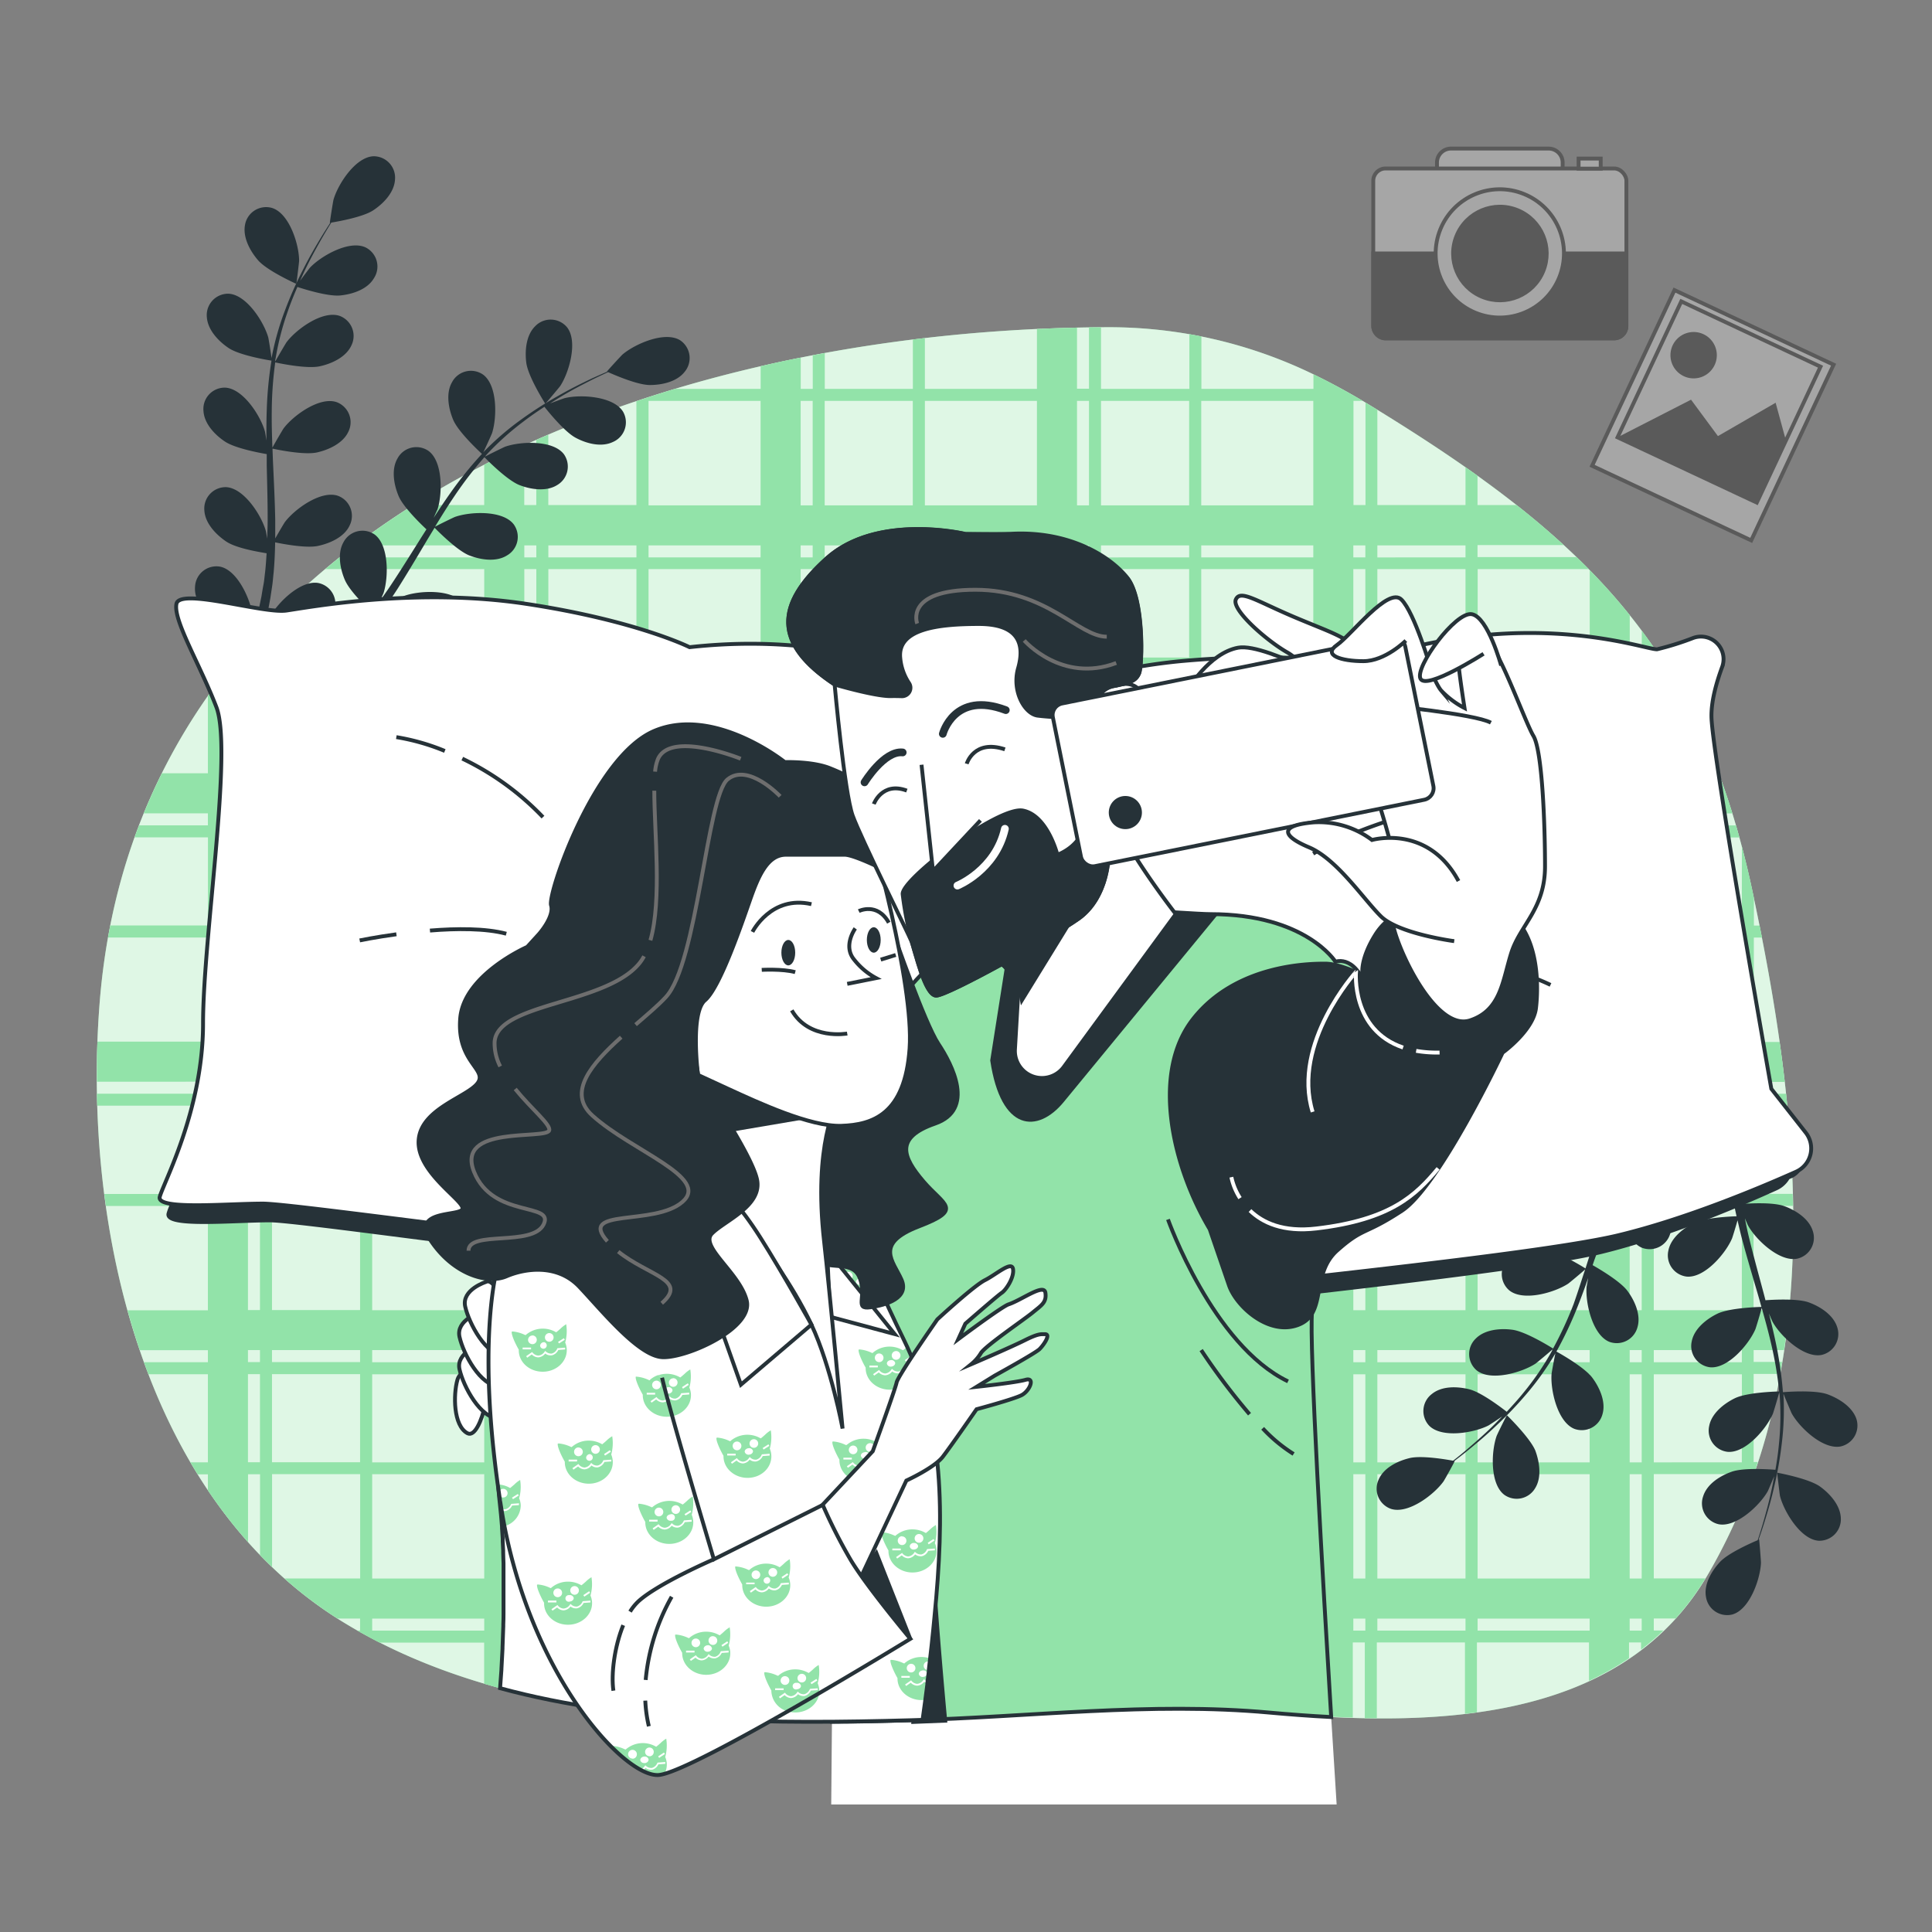 <svg xmlns="http://www.w3.org/2000/svg" viewBox="0 0 500 500"><rect x="0" y="0" width="500" height="500" fill="#808080" stroke="none"/><g id="background-simple"><path d="M340.37,97.1a121.16,121.16,0,0,0-54.86-12.41c-118.49.74-250.2,51-259.75,175.22-4.42,57.4,11.13,128.45,63.6,160.23,42.56,25.78,97.38,26.41,146.25,25.07,30.73-.84,62.2-4.79,92.84-2,39.73,3.6,90.41,3.9,113.49-35.62,31.43-53.85,23.75-120.13,11.48-177.43-13.31-62.16-42.85-91.11-99-125.35Q347.56,100.62,340.37,97.1Z" style="fill:#92E3A9"></path><path d="M340.37,97.1a121.16,121.16,0,0,0-54.86-12.41c-118.49.74-250.2,51-259.75,175.22-4.42,57.4,11.13,128.45,63.6,160.23,42.56,25.78,97.38,26.41,146.25,25.07,30.73-.84,62.2-4.79,92.84-2,39.73,3.6,90.41,3.9,113.49-35.62,31.43-53.85,23.75-120.13,11.48-177.43-13.31-62.16-42.85-91.11-99-125.35Q347.56,100.62,340.37,97.1Z" style="fill:#fff;opacity:0.7"></path></g><g id="Fabric"><path d="M450.78,239.53H428v-22.8h22.16c-.29-1-.57-2.09-.87-3.11H428v-3.11h20.34q-1.65-5.35-3.53-10.37H428V173.2h3.68c-.65-1-1.31-2.09-2-3.11H428v-2.53c-1-1.47-2.05-2.91-3.11-4.34v6.87h-3.11V159.2a154.84,154.84,0,0,0-10.36-11.66v22.55h-29V147.28h28.77c-1-1-2.09-2.08-3.15-3.11H382.38v-3.11h22.31c-3.84-3.52-7.91-7-12.22-10.36H382.38v-7.58c-1-.73-2.06-1.47-3.11-2.2v9.78H356.46V106.06l-2.07-1.27-1-.62V130.7h-3.11V103.75h2.4c-4-2.37-8.09-4.6-12.27-6.65l-.49-.23v3.77h-29V87.07c-1-.21-2.07-.4-3.11-.58v14.15H284.94V84.7l-3.11,0v15.9h-3.1V84.79c-3.45.08-6.91.19-10.37.36v15.49h-29V87.5l-3.11.38v12.76h-22.8V91.37l-3.11.59v8.68h-3.11V92.56q-5.21,1-10.37,2.23v5.85H174.7q-5,1.52-10,3.18V130.7h-22.8V112.51c-1,.44-2.08.88-3.11,1.34V130.7h-3.11V115.27q-5.26,2.4-10.37,5V130.7H107q-7.78,4.91-15,10.36h1.19v3.11H88c-1.28,1-2.55,2.06-3.8,3.11h9v22.81H70.39v-10c-1,1.08-2.09,2.19-3.11,3.3v6.67H64.17V166.9A163.41,163.41,0,0,0,53.8,180.12v20H41.9q-2.52,5.07-4.69,10.37H53.8v3.11H36c-.4,1-.8,2.06-1.18,3.11h19v22.8H28.55c-.2,1-.41,2.07-.6,3.11H53.8v26.95H25.22c-.06,1.7-.11,3.4-.13,5.12v.05c0,1.73,0,3.46,0,5.2H53.8v3.11H25.1c0,1,0,2.07.08,3.1H53.8V309H27c.13,1,.28,2.07.42,3.11H53.8v27H33c1,3.47,2,6.92,3.18,10.32l0,0H53.8v3.11H37.26c.38,1,.75,2.08,1.14,3.11H53.8v22.8H49.29c.61,1.05,1.22,2.09,1.86,3.11H53.8v4.14c.81,1.19,1.63,2.37,2.47,3.53.54.75,1.1,1.49,1.65,2.22l1.26,1.65c.6.76,1.2,1.52,1.81,2.27l1.2,1.42c.65.77,1.31,1.55,2,2.31h0V381.53h3.11v20.91h0c1,1.05,2.06,2.06,3.11,3.07v-24h22.8v27H73.62a108.45,108.45,0,0,0,13.72,10.37h5.85V422h-.72c.8.45,1.61.9,2.41,1.33l1,.55c.78.42,1.55.83,2.34,1.23h27.08v10.65q2.52.75,5.07,1.42l.16,0c1.7.46,3.42.89,5.14,1.29v-13.4h3.11v14.11h0c1,.23,2.07.46,3.11.67h0V425.07h22.8V443.4h0l3.07.32h0V425.07h29v20.38h0q5.19.14,10.37.15h0V425.07h3.11v20.54h3.11V425.07h22.8v20.12l.85,0,2.26-.07v-20h29v18.52h0c3.45-.2,6.91-.39,10.36-.57h0V425.07h3.1v17.79h0l3.1-.14V425.07h22.81v17.17l3.11,0v-17.2h29v19c1.63.1,3.28.19,4.94.27l.5,0c1.64.07,3.28.14,4.92.19V425.07h3.11v19.59l3.11,0h0V425.07h22.81v18.47h0c1-.12,2.07-.26,3.1-.4h0V425.07h29V435h0a73.22,73.22,0,0,0,10.36-5.84h0v-4.09h3.11v1.85h0c1-.76,2-1.56,2.95-2.38h0c1-.82,1.91-1.68,2.83-2.57H428v-3.11h5.69q1-1.16,2-2.37l.06-.07a68.81,68.81,0,0,0,5.6-7.93H428v-27h22.8v8.14h0c.54-1.29,1.07-2.59,1.57-3.9s1-2.76,1.54-4.15v-.09h0c.36-1,.69-2.07,1-3.11h-1.07v-22.8h6.82c.19-1,.37-2.07.54-3.11h-7.36V349.4h7.86c.25-1.68.47-3.36.68-5a.78.78,0,0,1,0-.16c.21-1.72.39-3.44.56-5.16h-9.12v-27h10.17c0-.88,0-1.76-.05-2.63,0-.16,0-.32,0-.48H453.89V286.17h8.67c-.1-1-.22-2.07-.33-3.1h-8.34V280h8v0c-.39-3.46-.84-6.91-1.33-10.34h-6.67V242.64H456c-.2-1-.41-2.07-.61-3.11h-1.48v-7.15c-.15-.74-.31-1.49-.47-2.24q-1.21-5.71-2.64-11.07ZM67.28,378.42H64.17v-22.8h3.11Zm0-25.91H64.17V349.4h3.11Zm0-13.47H64.17v-27h3.11Zm0-30.06H64.17V286.17h3.11Zm0-25.91H64.17V280h3.11Zm0-13.48H64.17V242.64h3.11Zm0-30.06H64.17v-22.8h3.11Zm0-25.91H64.17v-3.11h3.11Zm0-13.48H64.17V173.2h3.11ZM93.19,378.42H70.39v-22.8h22.8Zm0-25.91H70.39V349.4h22.8Zm0-13.47H70.39v-27h22.8Zm0-30.06H70.39V286.17h22.8Zm0-25.91H70.39V280h22.8Zm0-13.48H70.39V242.64h22.8Zm0-30.06H70.39v-22.8h22.8Zm0-25.91H70.39v-3.11h22.8Zm0-13.48H70.39V173.2h22.8ZM125.32,422h-29v-3.11h29Zm0-13.48h-29v-27h29Zm0-30.06h-29v-22.8h29Zm0-25.91h-29V349.4h29Zm0-13.47h-29v-27h29Zm0-30.06h-29V286.17h29Zm0-25.91h-29V280h29Zm0-13.48h-29V242.64h29Zm0-30.06h-29v-22.8h29Zm0-25.91h-29v-3.11h29Zm0-13.48h-29V173.2h29Zm0-30h-29V147.28h29Zm0-25.92h-29v-3.11h29ZM138.8,422h-3.11v-3.11h3.11Zm0-13.48h-3.11v-27h3.11Zm0-30.06h-3.11v-22.8h3.11Zm0-25.91h-3.11V349.4h3.11Zm0-13.47h-3.11v-27h3.11Zm0-30.06h-3.11V286.17h3.11Zm0-25.91h-3.11V280h3.11Zm0-13.48h-3.11V242.64h3.11Zm0-30.06h-3.11v-22.8h3.11Zm0-25.91h-3.11v-3.11h3.11Zm0-13.48h-3.11V173.2h3.11Zm0-30h-3.11V147.28h3.11Zm0-25.92h-3.11v-3.11h3.11ZM164.71,422h-22.8v-3.11h22.8Zm0-13.48h-22.8v-27h22.8Zm0-30.06h-22.8v-22.8h22.8Zm0-25.91h-22.8V349.4h22.8Zm0-13.47h-22.8v-27h22.8Zm0-30.06h-22.8V286.17h22.8Zm0-25.91h-22.8V280h22.8Zm0-13.48h-22.8V242.64h22.8Zm0-30.06h-22.8v-22.8h22.8Zm0-25.91h-22.8v-3.11h22.8Zm0-13.48h-22.8V173.2h22.8Zm0-30h-22.8V147.28h22.8Zm0-25.92h-22.8v-3.11h22.8ZM196.84,422h-29v-3.11h29Zm0-13.48h-29v-27h29Zm0-30.06h-29v-22.8h29Zm0-25.91h-29V349.4h29Zm0-13.47h-29v-27h29Zm0-30.06h-29V286.17h29Zm0-25.91h-29V280h29Zm0-13.48h-29V242.64h29Zm0-30.06h-29v-22.8h29Zm0-25.91h-29v-3.11h29Zm0-13.48h-29V173.2h29Zm0-30h-29V147.28h29Zm0-25.92h-29v-3.11h29Zm0-13.47h-29V103.75h29ZM210.32,422h-3.11v-3.11h3.11Zm0-13.48h-3.11v-27h3.11Zm0-30.06h-3.11v-22.8h3.11Zm0-25.91h-3.11V349.4h3.11Zm0-13.47h-3.11v-27h3.11Zm0-30.06h-3.11V286.17h3.11Zm0-25.91h-3.11V280h3.11Zm0-13.48h-3.11V242.64h3.11Zm0-30.06h-3.11v-22.8h3.11Zm0-25.91h-3.11v-3.11h3.11Zm0-13.48h-3.11V173.2h3.11Zm0-30h-3.11V147.28h3.11Zm0-25.92h-3.11v-3.11h3.11Zm0-13.47h-3.11V103.75h3.11ZM236.23,422h-22.8v-3.11h22.8Zm0-13.48h-22.8v-27h22.8Zm0-30.06h-22.8v-22.8h22.8Zm0-25.91h-22.8V349.4h22.8Zm0-13.47h-22.8v-27h22.8Zm0-30.06h-22.8V286.17h22.8Zm0-25.91h-22.8V280h22.8Zm0-13.48h-22.8V242.64h22.8Zm0-30.06h-22.8v-22.8h22.8Zm0-25.91h-22.8v-3.11h22.8Zm0-13.48h-22.8V173.2h22.8Zm0-30h-22.8V147.28h22.8Zm0-25.92h-22.8v-3.11h22.8Zm0-13.47h-22.8V103.75h22.8ZM268.36,422h-29v-3.11h29Zm0-13.48h-29v-27h29Zm0-30.06h-29v-22.8h29Zm0-25.91h-29V349.4h29Zm0-13.47h-29v-27h29Zm0-30.06h-29V286.17h29Zm0-25.91h-29V280h29Zm0-13.48h-29V242.64h29Zm0-30.06h-29v-22.8h29Zm0-25.91h-29v-3.11h29Zm0-13.48h-29V173.2h29Zm0-30h-29V147.28h29Zm0-25.92h-29v-3.11h29Zm0-13.47h-29V103.75h29ZM281.83,422h-3.1v-3.11h3.1Zm0-13.48h-3.1v-27h3.1Zm0-30.06h-3.1v-22.8h3.1Zm0-25.91h-3.1V349.4h3.1Zm0-13.47h-3.1v-27h3.1Zm0-30.06h-3.1V286.17h3.1Zm0-25.91h-3.1V280h3.1Zm0-13.48h-3.1V242.64h3.1Zm0-30.06h-3.1v-22.8h3.1Zm0-25.91h-3.1v-3.11h3.1Zm0-13.48h-3.1V173.2h3.1Zm0-30h-3.1V147.28h3.1Zm0-25.92h-3.1v-3.11h3.1Zm0-13.47h-3.1V103.75h3.1ZM307.75,422H284.94v-3.11h22.81Zm0-13.48H284.94v-27h22.81Zm0-30.06H284.94v-22.8h22.81Zm0-25.91H284.94V349.4h22.81Zm0-13.47H284.94v-27h22.81Zm0-30.06H284.94V286.17h22.81Zm0-25.91H284.94V280h22.81Zm0-13.48H284.94V242.64h22.81Zm0-30.06H284.94v-22.8h22.81Zm0-25.91H284.94v-3.11h22.81Zm0-13.48H284.94V173.2h22.81Zm0-30H284.94V147.28h22.81Zm0-25.92H284.94v-3.11h22.81Zm0-13.47H284.94V103.75h22.81ZM339.88,422h-29v-3.11h29Zm0-13.48h-29v-27h29Zm0-30.06h-29v-22.8h29Zm0-25.91h-29V349.4h29Zm0-13.47h-29v-27h29Zm0-30.06h-29V286.17h29Zm0-25.91h-29V280h29Zm0-13.48h-29V242.64h29Zm0-30.06h-29v-22.8h29Zm0-25.91h-29v-3.11h29Zm0-13.48h-29V173.2h29Zm0-30h-29V147.28h29Zm0-25.92h-29v-3.11h29Zm0-13.47h-29V103.75h29ZM353.35,422h-3.11v-3.11h3.11Zm0-13.48h-3.11v-27h3.11Zm0-30.06h-3.11v-22.8h3.11Zm0-25.91h-3.11V349.4h3.11Zm0-13.47h-3.11v-27h3.11Zm0-30.06h-3.11V286.17h3.11Zm0-25.91h-3.11V280h3.11Zm0-13.48h-3.11V242.64h3.11Zm0-30.06h-3.11v-22.8h3.11Zm0-25.91h-3.11v-3.11h3.11Zm0-13.48h-3.11V173.2h3.11Zm0-30h-3.11V147.28h3.11Zm0-25.92h-3.11v-3.11h3.11ZM379.27,422H356.46v-3.11h22.81Zm0-13.48H356.46v-27h22.81Zm0-30.06H356.46v-22.8h22.81Zm0-25.91H356.46V349.4h22.81Zm0-13.47H356.46v-27h22.81Zm0-30.06H356.46V286.17h22.81Zm0-25.91H356.46V280h22.81Zm0-13.48H356.46V242.64h22.81Zm0-30.06H356.46v-22.8h22.81Zm0-25.91H356.46v-3.11h22.81Zm0-13.48H356.46V173.2h22.81Zm0-30H356.46V147.28h22.81Zm0-25.92H356.46v-3.11h22.81ZM411.4,422h-29v-3.11h29Zm0-13.48h-29v-27h29Zm0-30.06h-29v-22.8h29Zm0-25.91h-29V349.4h29Zm0-13.47h-29v-27h29Zm0-30.06h-29V286.17h29Zm0-25.91h-29V280h29Zm0-13.48h-29V242.64h29Zm0-30.06h-29v-22.8h29Zm0-25.91h-29v-3.11h29Zm0-13.48h-29V173.2h29ZM424.87,422h-3.11v-3.11h3.11Zm0-13.48h-3.11v-27h3.11Zm0-30.06h-3.11v-22.8h3.11Zm0-25.91h-3.11V349.4h3.11Zm0-13.47h-3.11v-27h3.11Zm0-30.06h-3.11V286.17h3.11Zm0-25.91h-3.11V280h3.11Zm0-13.48h-3.11V242.64h3.11Zm0-30.06h-3.11v-22.8h3.11Zm0-25.91h-3.11v-3.11h3.11Zm0-13.48h-3.11V173.2h3.11Zm25.91,178.28H428v-22.8h22.8Zm0-25.91H428V349.4h22.8Zm0-13.47H428v-27h22.8Zm0-30.06H428V286.17h22.8Zm0-25.91H428V280h22.8Zm0-13.48H428V242.64h22.8Z" style="fill:#92E3A9"></path></g><g id="Plants"><path d="M66.8,67.37c2.41,2.76,9.91,6.1,9.91,6.1s.7-5.61.7-6c0-4.18-2.51-12.24-7-13.65a5.54,5.54,0,0,0-7,4.37C62.79,61.46,64.75,65,66.8,67.37Z" style="fill:#263238"></path><path d="M59.2,90.09c2.93,1.94,10.46,3.15,11.06,3.24a98.54,98.54,0,0,0-1.23,13c-.09,2.54-.09,5.1-.07,7.67-.18-1.17-.36-2.21-.4-2.36-1.12-4-5.65-11.14-10.33-11.32a5.52,5.52,0,0,0-5.57,6.06c.2,3.3,3,6.22,5.63,7.94s9,2.91,10.74,3.2c0,1,0,2,0,2.95.11,4.73.25,9.44.24,14.07,0,1.64-.07,3.24-.13,4.85-.16-1-.31-1.91-.35-2-1.12-4-5.65-11.13-10.33-11.32a5.54,5.54,0,0,0-5.57,6.06c.2,3.3,3,6.22,5.63,8S67,142.84,69,143.19c-.11,1.64-.21,3.29-.39,4.88-.15,1.08-.21,2.13-.42,3.21s-.37,2.13-.55,3.19c-.42,2-.84,4.09-1.3,6-.31,1.36-.63,2.65-.94,4,0-1.62,0-4.8,0-5.07-.5-4.15-3.9-11.87-8.49-12.76a5.53,5.53,0,0,0-6.43,5.15c-.3,3.29,2.05,6.6,4.36,8.7,2.54,2.32,9.51,4.59,10.38,4.87-.53,2.15-1.07,4.24-1.61,6.2-.4,1.45-.79,2.84-1.18,4.18L65,177c.41-1.5.82-3.07,1.23-4.72.55-2.18,1.09-4.52,1.63-6.93a58.64,58.64,0,0,0,7.07,0c1.06,3.37,5.31,8.73,5.86,9.42-1.63,1.5-3.23,2.94-4.77,4.28l-2.35,2,2.78,1.31,1.42-1.28c1.67-1.52,3.41-3.17,5.19-4.89.72.55,6.6,4.94,10,5.69,3,.68,7.11.7,9.63-1.44a5.53,5.53,0,0,0,.51-8.22c-3.37-3.24-11.65-1.58-15.32.4-.22.11-2.43,1.64-3.81,2.63.72-.7,1.43-1.38,2.16-2.11,1.47-1.44,2.89-2.92,4.42-4.51l2.16-2.41c.74-.78,1.42-1.71,2.14-2.57,1.62-2,3.17-4.17,4.68-6.36,1.27,1.28,5.83,5.76,8.75,6.89s6.93,1.77,9.74,0a5.54,5.54,0,0,0,1.74-8.06c-2.84-3.71-11.27-3.32-15.2-1.92-.25.09-3,1.41-4.43,2.16.9-1.32,1.8-2.64,2.67-4,2.5-3.95,4.91-8,7.33-12.08.74-1.24,1.49-2.47,2.24-3.7.45.46,5.75,5.9,9,7.17,2.9,1.13,6.92,1.77,9.73,0a5.53,5.53,0,0,0,1.75-8.05c-2.84-3.71-11.27-3.32-15.21-1.92-.29.1-4.19,2-5.16,2.54,1.65-2.71,3.32-5.4,5.08-8a96.54,96.54,0,0,1,7.71-10c.21.21,5.72,5.91,9.07,7.22,2.91,1.13,6.93,1.76,9.74,0a5.54,5.54,0,0,0,1.75-8c-2.85-3.72-11.28-3.33-15.21-1.93-.31.11-4.5,2.17-5.24,2.59.17-.18.31-.39.48-.57a71.56,71.56,0,0,1,9.42-8.47c1.85-1.43,3.7-2.69,5.52-3.88.92,1.17,5.18,6.45,8.06,8s6.69,2.52,9.67,1.1a5.53,5.53,0,0,0,2.63-7.81c-2.42-4-10.84-4.54-14.91-3.58-.22,0-2.41.83-4,1.42.83-.52,1.68-1.08,2.49-1.56,3-1.83,5.91-3.32,8.48-4.62,1.46-.72,2.8-1.35,4.06-1.92,1.5.67,7.57,3.32,10.76,3.33s7.1-.85,9.1-3.48A5.54,5.54,0,0,0,176,88.05c-4-2.44-11.72,1-14.88,3.68-.28.24-4.13,4.41-4.05,4.45l.09,0c-1.23.53-2.53,1.11-4,1.77-2.6,1.24-5.52,2.67-8.6,4.44a99.05,99.05,0,0,0-9.67,6.18,72.52,72.52,0,0,0-9.72,8.38l-.1.12c.61-1.23,2.19-4.72,2.28-5,1.28-4,1.43-12.41-2.37-15.15a5.53,5.53,0,0,0-8,2c-1.65,2.86-.9,6.86.31,9.74,1.38,3.24,7,8.4,7.44,8.81a97.46,97.46,0,0,0-8.21,10.17c-1.47,2.08-2.89,4.21-4.29,6.37.49-1.08.92-2.05,1-2.19,1.28-4,1.43-12.41-2.37-15.15a5.53,5.53,0,0,0-8,2c-1.66,2.86-.9,6.86.31,9.73s5.93,7.42,7.19,8.59c-.52.83-1.06,1.66-1.58,2.49-2.51,4-5,8-7.57,11.87-.9,1.36-1.84,2.67-2.77,4,.43-1,.79-1.77.83-1.9,1.29-4,1.43-12.41-2.36-15.15a5.54,5.54,0,0,0-8,2c-1.65,2.86-.9,6.86.32,9.74s5.47,7,7,8.37c-1,1.31-2,2.63-3,3.86-.72.82-1.35,1.66-2.12,2.44L88.87,167c-1.46,1.45-3,2.95-4.42,4.32-1,1-2,1.87-3,2.78.92-1.35,2.65-4,2.77-4.25a21.52,21.52,0,0,0,1.86-10.69,5.64,5.64,0,0,0,.45-1.14,5.52,5.52,0,0,0-4.11-7.13c-4.6-.85-10.58,5.1-12.56,8.78-.12.22-1.12,2.72-1.72,4.3.21-1,.43-1.94.64-3,.42-2,.79-4,1.19-6.2.16-1.05.32-2.12.48-3.19s.23-2.21.36-3.33c.24-2.59.35-5.23.4-7.89,1.77.37,8,1.59,11.1.92S89.09,139,90.48,136a5.54,5.54,0,0,0-3-7.68c-4.42-1.53-11.24,3.45-13.75,6.79-.16.2-1.69,2.8-2.5,4.24,0-1.59,0-3.19,0-4.81-.09-4.67-.32-9.4-.54-14.12-.07-1.44-.12-2.88-.17-4.32.62.14,8,1.74,11.48,1,3-.66,6.75-2.35,8.14-5.34a5.54,5.54,0,0,0-3-7.68c-4.42-1.53-11.23,3.44-13.74,6.78-.19.25-2.39,4-2.9,5-.12-3.17-.21-6.34-.17-9.46a97.71,97.71,0,0,1,.9-12.61c.3.06,8,1.78,11.55,1,3.05-.66,6.75-2.35,8.14-5.35a5.54,5.54,0,0,0-3-7.68c-4.42-1.53-11.24,3.45-13.75,6.79-.2.26-2.56,4.29-2.94,5,0-.25,0-.5.09-.74a71,71,0,0,1,3.17-12.27c.76-2.21,1.61-4.28,2.48-6.28,1.41.47,7.87,2.53,11.11,2.2s7-1.6,8.67-4.42a5.52,5.52,0,0,0-2.12-8c-4.22-2-11.54,2.19-14.41,5.23-.15.17-1.55,2-2.55,3.39.41-.9.81-1.83,1.22-2.68,1.52-3.19,3.1-6,4.53-8.52.82-1.42,1.59-2.68,2.32-3.85,1.63-.27,8.15-1.41,10.82-3.16s5.45-4.63,5.66-7.92a5.54,5.54,0,0,0-5.55-6.09c-4.67.17-9.24,7.26-10.37,11.28-.1.35-1,6-.93,5.95l.1,0c-.73,1.12-1.5,2.32-2.31,3.65-1.49,2.47-3.14,5.28-4.73,8.45a97.43,97.43,0,0,0-4.65,10.49,71.58,71.58,0,0,0-3.49,12.35s0,.11,0,.16c-.17-1.36-.78-5.15-.86-5.43-1.12-4-5.65-11.14-10.32-11.33a5.54,5.54,0,0,0-5.58,6.06C53.77,85.44,56.6,88.36,59.2,90.09Z" style="fill:#263238"></path><path d="M141.12,104.48c0,.07,3.68-4.29,3.88-4.6,2.28-3.49,4.65-11.59,1.71-15.23a5.53,5.53,0,0,0-8.23-.2c-2.35,2.32-2.68,6.38-2.27,9.47C136.7,97.55,141.11,104.48,141.12,104.48Z" style="fill:#263238"></path><path d="M471,384.7c-3-2.11-11.08-3.57-11.08-3.57s.65,5.62.73,6c1,4,5.34,11.29,10,11.61a5.55,5.55,0,0,0,5.75-5.91C476.25,389.5,473.5,386.5,471,384.7Z" style="fill:#263238"></path><path d="M472.94,360.84c-3.31-1.2-10.91-.59-11.52-.54a98.46,98.46,0,0,0-1.88-12.94c-.52-2.49-1.12-5-1.75-7.46.45,1.09.87,2.06.95,2.19,2,3.65,8.13,9.48,12.71,8.56a5.55,5.55,0,0,0,4-7.22c-1-3.15-4.43-5.32-7.36-6.38s-9.47-.68-11.19-.55c-.25-1-.49-1.91-.75-2.86-1.23-4.57-2.48-9.12-3.57-13.62-.38-1.58-.7-3.16-1-4.73.41,1,.76,1.78.83,1.9,2,3.64,8.13,9.48,12.72,8.55a5.53,5.53,0,0,0,4-7.21c-1-3.15-4.42-5.32-7.35-6.38s-8.84-.72-10.88-.58c-.29-1.62-.58-3.25-.78-4.83-.12-1.09-.3-2.13-.35-3.23s-.16-2.15-.23-3.22c-.07-2.05-.15-4.17-.17-6.18,0-1.39,0-2.72,0-4.06.37,1.58,1.15,4.67,1.24,4.92,1.47,3.91,6.6,10.6,11.28,10.38a5.54,5.54,0,0,0,5-6.53c-.49-3.26-3.56-5.93-6.3-7.42-3-1.64-10.33-2.2-11.24-2.27,0-2.21,0-4.37.1-6.4,0-1.51.1-3,.16-4.34l-2.86-.58c0,1.55-.06,3.17-.07,4.87,0,2.25,0,4.65.06,7.12a60.77,60.77,0,0,0-6.87,1.67c-1.83-3-7.23-7.23-7.93-7.76,1.23-1.85,2.44-3.63,3.62-5.29.61-.88,1.21-1.71,1.8-2.54l-3-.61-1.08,1.58c-1.26,1.87-2.56,3.89-3.88,6-.83-.35-7.59-3.23-11-3.16-3.12.06-7.07,1-9,3.68a5.53,5.53,0,0,0,1.46,8.11c4,2.35,11.68-1.23,14.79-4,.18-.17,2-2.18,3.07-3.46-.53.85-1.06,1.68-1.6,2.56-1.08,1.75-2.11,3.53-3.22,5.43l-1.53,2.85c-.53.94-1,2-1.47,3-1.09,2.36-2.09,4.8-3,7.29-1.54-.95-7-4.21-10.14-4.63s-7.14-.07-9.46,2.28a5.55,5.55,0,0,0,.21,8.24c3.64,2.93,11.74.55,15.23-1.74.22-.14,2.54-2.07,3.79-3.15-.56,1.5-1.13,3-1.64,4.52-1.5,4.43-2.87,9-4.26,13.47-.43,1.39-.87,2.76-1.31,4.13-.54-.34-7-4.36-10.46-4.83-3.09-.41-7.15-.07-9.47,2.28a5.53,5.53,0,0,0,.21,8.23c3.65,2.94,11.74.56,15.23-1.73.26-.17,3.6-2.95,4.41-3.7-1,3-1.94,6-3,9A96.07,96.07,0,0,1,401.93,349c-.25-.16-6.95-4.39-10.52-4.86-3.09-.42-7.14-.08-9.47,2.27a5.54,5.54,0,0,0,.22,8.24c3.64,2.93,11.73.55,15.23-1.74.27-.18,3.86-3.17,4.47-3.76-.12.22-.21.46-.33.67a71.24,71.24,0,0,1-7.14,10.47c-1.46,1.83-3,3.49-4.45,5.08-1.17-.92-6.55-5.05-9.71-5.83s-7.1-.86-9.66,1.22a5.54,5.54,0,0,0-.7,8.21c3.3,3.32,11.61,1.85,15.33-.05.2-.1,2.14-1.38,3.55-2.33-.69.71-1.38,1.45-2.05,2.11-2.51,2.5-5,4.63-7.15,6.49-1.25,1.06-2.4,2-3.49,2.84-1.61-.3-8.14-1.43-11.25-.68s-6.69,2.5-8,5.53A5.54,5.54,0,0,0,360,390.5c4.46,1.42,11.15-3.71,13.58-7.11.21-.29,3-5.26,2.88-5.28l-.09,0c1.06-.8,2.19-1.67,3.4-2.65,2.24-1.83,4.74-3.91,7.31-6.36a97.88,97.88,0,0,0,7.93-8.29,72.84,72.84,0,0,0,7.46-10.45l.07-.14c-.3,1.34-1,5.11-1,5.41-.31,4.16,1.55,12.39,5.89,14.15a5.55,5.55,0,0,0,7.3-3.82c.92-3.17-.76-6.88-2.62-9.38-2.1-2.82-8.78-6.51-9.31-6.8a99.56,99.56,0,0,0,5.56-11.83c.94-2.37,1.82-4.77,2.66-7.2-.22,1.17-.41,2.21-.42,2.36-.31,4.16,1.55,12.39,5.89,14.15a5.55,5.55,0,0,0,7.3-3.82c.92-3.17-.75-6.88-2.62-9.38s-7.52-5.8-9-6.64c.31-.93.64-1.86,1-2.8,1.49-4.48,3-9,4.54-13.32.55-1.53,1.15-3,1.75-4.52-.19,1-.35,1.91-.36,2-.31,4.17,1.55,12.4,5.89,14.16a5.55,5.55,0,0,0,7.3-3.82c.92-3.17-.75-6.88-2.62-9.38s-7-5.48-8.75-6.49c.66-1.51,1.31-3,2-4.46.5-1,.92-1.94,1.48-2.88l1.59-2.81c1.08-1.75,2.18-3.57,3.27-5.25.75-1.18,1.49-2.28,2.23-3.4-.57,1.52-1.63,4.52-1.69,4.78a21.47,21.47,0,0,0,.73,10.83,7.05,7.05,0,0,0-.17,1.21,5.53,5.53,0,0,0,5.69,6c4.67-.27,9.07-7.47,10.11-11.51.07-.24.45-2.9.66-4.59,0,1,0,2,.08,3,.06,2.05.19,4.1.31,6.3l.3,3.22c.07,1.08.29,2.2.43,3.32.39,2.57.9,5.16,1.48,7.76-1.8.06-8.18.36-11,1.73s-6,3.88-6.64,7.12a5.54,5.54,0,0,0,4.72,6.76c4.66.43,10.1-6,11.74-9.85.11-.24,1-3.13,1.43-4.72.36,1.55.71,3.11,1.12,4.68,1.2,4.52,2.55,9.05,3.88,13.58.41,1.39.8,2.78,1.19,4.17-.64,0-8.23.21-11.39,1.74-2.81,1.36-6,3.88-6.64,7.12a5.53,5.53,0,0,0,4.72,6.75c4.66.44,10.1-6,11.74-9.84.13-.29,1.38-4.45,1.64-5.52.87,3.05,1.71,6.11,2.41,9.15a96.13,96.13,0,0,1,2.11,12.47c-.3,0-8.22.18-11.46,1.75-2.8,1.36-6,3.88-6.64,7.12a5.53,5.53,0,0,0,4.72,6.75c4.66.44,10.1-6,11.75-9.85.13-.3,1.47-4.77,1.65-5.6,0,.24.08.49.1.74a71.93,71.93,0,0,1-.18,12.67c-.21,2.33-.54,4.54-.91,6.69-1.48-.12-8.25-.59-11.32.5s-6.39,3.2-7.38,6.35a5.54,5.54,0,0,0,3.95,7.23c4.58.94,10.69-4.87,12.75-8.5.12-.2,1-2.33,1.68-3.9-.19,1-.36,2-.55,2.89-.71,3.46-1.58,6.59-2.38,9.36-.46,1.56-.91,3-1.34,4.29-1.52.64-7.58,3.29-9.76,5.63s-4.2,5.79-3.63,9a5.54,5.54,0,0,0,6.84,4.59c4.5-1.27,7.25-9.24,7.4-13.42,0-.36-.43-6-.5-6l-.1,0c.45-1.26.91-2.61,1.38-4.1.86-2.75,1.8-5.86,2.59-9.33a99.39,99.39,0,0,0,2-11.29,72,72,0,0,0,.45-12.83c0-.05,0-.1,0-.15.49,1.28,2,4.82,2.12,5.07,2,3.65,8.13,9.49,12.72,8.56a5.54,5.54,0,0,0,4-7.21C479.32,364.06,475.88,361.9,472.94,360.84Z" style="fill:#263238"></path><path d="M390,366.27c-.06-.06-2.56,5-2.68,5.38-1.39,3.94-1.77,12.37,2,15.21a5.53,5.53,0,0,0,8-1.76c1.73-2.81,1.09-6.83,0-9.74C395.89,372,390,366.27,390,366.27Z" style="fill:#263238"></path></g><g id="Pillows"><path d="M178.34,171.83s-13.56-6.9-41.52-11.21-55.08.86-61,1.72-27.12-6-28-1.72S53.78,176.14,58,187.35s-3.39,59.5-3.39,81.92-10.16,41.39-11,44.84,17,1.72,26.27,1.72,114.39,15.53,139.81,15.53,55.93-6.9,55.93-6.9l-9.32-20.7s5.22-87.22,7.27-97.07c.8-3.87,3.12-8.21,5.64-12.06a5.84,5.84,0,0,0-5.4-9,70.12,70.12,0,0,1-9.62.67C251.31,185.83,224.1,166.65,178.34,171.83Z" style="fill:#263238;stroke:#263238;stroke-miterlimit:10"></path><path d="M120.54,200.66a70.52,70.52,0,0,1,20.52,15.15" style="fill:#263238;stroke:#263238;stroke-miterlimit:10"></path><path d="M103.77,195.11a55.19,55.19,0,0,1,12.33,3.57" style="fill:#263238;stroke:#263238;stroke-miterlimit:10"></path><path d="M112.32,245.17c6.77-.56,14.12-.62,19.41.82" style="fill:#263238;stroke:#263238;stroke-miterlimit:10"></path><path d="M94.45,247.71s3.87-.81,9.34-1.58" style="fill:#263238;stroke:#263238;stroke-miterlimit:10"></path><path d="M347.35,176.37s-14.76-3.49-42.94-1-53.36,13.94-58.93,16.19-27.75.58-27.58,5,9.33,13.68,16,23.57,10.38,58.66,15.52,80.46-.38,42.66-.41,46.21,16.88-2.35,25.94-4.57S389.76,330.07,414.48,324c16.84-4.12,35.24-11.92,45.26-16.47a6.67,6.67,0,0,0,2.46-10.12l-8.75-11.33S438.5,200.05,438.23,190c-.11-4,1.14-8.72,2.71-13.06a5.79,5.79,0,0,0-7.33-7.52,68.22,68.22,0,0,1-9.2,2.93C421.52,172.63,390.65,160.45,347.35,176.37Z" style="fill:#263238;stroke:#263238;stroke-miterlimit:10"></path><path d="M178.46,167.49s-13.8-6.9-42.26-11.21-56,.86-62.08,1.73-27.6-6-28.46-1.73S51.7,171.8,56,183s-3.45,59.5-3.45,81.92-10.35,41.4-11.21,44.84,17.25,1.73,26.73,1.73S184.49,327,210.36,327s56.92-6.9,56.92-6.9l-9.49-20.69s5.32-87.23,7.4-97.08c.82-3.87,3.17-8.21,5.74-12a5.85,5.85,0,0,0-5.49-9.06,70.92,70.92,0,0,1-9.79.67C252.71,181.5,225,162.32,178.46,167.49Z" style="fill:#fff;stroke:#263238;stroke-miterlimit:10"></path><path d="M119.64,196.33a71.5,71.5,0,0,1,20.88,15.14" style="fill:#fff;stroke:#263238;stroke-miterlimit:10"></path><path d="M102.57,190.77a56.57,56.57,0,0,1,12.55,3.58" style="fill:#fff;stroke:#263238;stroke-miterlimit:10"></path><path d="M111.27,240.83c6.9-.56,14.37-.61,19.76.82" style="fill:#fff;stroke:#263238;stroke-miterlimit:10"></path><path d="M93.09,243.38s3.94-.82,9.5-1.59" style="fill:#fff;stroke:#263238;stroke-miterlimit:10"></path><path d="M350.45,172s-15-3.48-43.7-1-54.3,13.94-60,16.19-28.24.58-28.07,5,9.5,13.68,16.31,23.57,10.56,58.66,15.8,80.46-.39,42.66-.42,46.22,17.17-2.35,26.39-4.57,116.82-12.12,142-18.17c17.14-4.12,35.87-11.91,46.06-16.46a6.61,6.61,0,0,0,2.5-10.12l-8.9-11.33s-15.21-86-15.49-96.12c-.11-4,1.17-8.72,2.76-13.06a5.84,5.84,0,0,0-7.45-7.52,72.88,72.88,0,0,1-9.37,2.94C425.93,168.29,394.52,156.12,350.45,172Z" style="fill:#fff;stroke:#263238;stroke-miterlimit:10"></path><path d="M349.89,215.89a123.12,123.12,0,0,1,47.76-9.41" style="fill:#fff;stroke:#263238;stroke-miterlimit:10"></path><path d="M339.85,220.93a63.27,63.27,0,0,1,7.15-3.77" style="fill:#fff;stroke:#263238;stroke-miterlimit:10"></path><path d="M363.69,251.28a55.09,55.09,0,0,1,37.58,3.61" style="fill:#fff;stroke:#263238;stroke-miterlimit:10"></path><path d="M298.16,279.43a76.15,76.15,0,0,0-14.68,13" style="fill:#fff;stroke:#263238;stroke-miterlimit:10"></path><path d="M308.91,274.11a39,39,0,0,0-5.91,2.48" style="fill:#fff;stroke:#263238;stroke-miterlimit:10"></path><path d="M217.24,277a72.45,72.45,0,0,1,7,6.09" style="fill:#fff;stroke:#263238;stroke-miterlimit:10"></path><path d="M180.15,257.06a163.68,163.68,0,0,1,32.37,16.5" style="fill:#fff;stroke:#263238;stroke-miterlimit:10"></path></g><g id="Picture"><g style="opacity:0.3"><rect x="420.56" y="82.33" width="45.48" height="50.22" transform="translate(87.52 -178) rotate(25.12)" style="fill:#fff;stroke:#000;stroke-miterlimit:10"></rect><rect x="425.01" y="84.59" width="39.8" height="38.85" transform="translate(86.21 -179.01) rotate(25.12)" style="fill:#fff;stroke:#000;stroke-miterlimit:10"></rect><polygon points="462.2 114.02 459.53 104.23 444.6 112.86 437.64 103.44 418.65 113.16 454.69 130.05 462.2 114.02"></polygon><path d="M443.75,94.46a6,6,0,1,0-8,2.89A6,6,0,0,0,443.75,94.46Z"></path></g></g><g id="Camera"><g style="opacity:0.3"><path d="M375.52,38.45h25.26a3.63,3.63,0,0,1,3.63,3.63V80.4a0,0,0,0,1,0,0H371.89a0,0,0,0,1,0,0V42.08A3.63,3.63,0,0,1,375.52,38.45Z" style="fill:#fff;stroke:#000;stroke-miterlimit:10"></path><rect x="355.4" y="43.6" width="65.51" height="43.97" rx="3.18" style="fill:#fff;stroke:#000;stroke-miterlimit:10"></rect><path d="M355.4,65.59h65.51a0,0,0,0,1,0,0V84.39a3.18,3.18,0,0,1-3.18,3.18H358.58a3.18,3.18,0,0,1-3.18-3.18V65.59A0,0,0,0,1,355.4,65.59Z" style="stroke:#000;stroke-miterlimit:10"></path><circle cx="388.15" cy="65.59" r="16.6" transform="translate(180.41 399.96) rotate(-67.74)" style="fill:#fff;stroke:#000;stroke-miterlimit:10"></circle><circle cx="388.15" cy="65.59" r="12.11" transform="translate(180.03 399.73) rotate(-67.67)" style="stroke:#000;stroke-miterlimit:10"></circle><rect x="408.54" y="41.04" width="5.72" height="2.6" style="fill:#fff;stroke:#000;stroke-miterlimit:10"></rect></g></g><g id="Characters"><path d="M345.92,467c-.85-13.33-7.44-117.5-6.37-127.44,1.14-10.63,17.83-70.19,14.79-81.58s-8.72-9.1-8.72-9.1-7.68-12.32-32.29-12.32c-6.07,0-42.73-3.41-52.21,0s-26.29,15.73-31.6,28.25S218.13,295.93,217,332.35c-1.05,33.89-1.78,122.49-1.88,134.65Z" style="fill:#fff"></path><path d="M354.34,258c-3-11.38-8.72-9.1-8.72-9.1s-7.68-12.32-32.29-12.32c-6.07,0-42.73-3.41-52.21,0s-26.29,15.73-31.6,28.25S218.13,295.93,217,332.35c-.79,25.42-1.4,81.6-1.69,113.24,6.85,0,13.63-.19,20.31-.38,30.73-.84,62.2-4.79,92.84-2,5.19.47,10.57.88,16.05,1.16-2.15-35.15-5.76-97.23-4.95-104.79C340.69,328.93,357.38,269.37,354.34,258Z" style="fill:#92E3A9;stroke:#263238;stroke-miterlimit:10"></path><path d="M302.27,315.59s11.56,32.52,31.07,41.91" style="fill:none;stroke:#263238;stroke-miterlimit:10"></path><path d="M326.78,369.65a39.6,39.6,0,0,0,8,6.64" style="fill:none;stroke:#263238;stroke-miterlimit:10"></path><path d="M310.86,349.4A171.61,171.61,0,0,0,323.38,366" style="fill:none;stroke:#263238;stroke-miterlimit:10"></path><path d="M256.27,274.43c2.76,18.65,12.32,18.9,19,10.8l40-48.64c-.61,0-1.24,0-1.88,0-5.86,0-40.18-3.18-51.11-.33Z" style="fill:#263238"></path><path d="M244.63,445.31s-4.58-48.47-3.42-56.11a57.68,57.68,0,0,0,.24-14.46l-5.09,70.9Z" style="fill:#263238;stroke:#263238;stroke-miterlimit:10"></path><path d="M256.08,245.46l7.58,9.11-1,17.12a7,7,0,0,0,12.58,4.51l29.05-39.64s-11.45-14.62-16-24.87-5.32-12.9-5.32-12.9,1.52,24.29-4.17,29.6S256.08,245.46,256.08,245.46Z" style="fill:#fff;stroke:#263238;stroke-miterlimit:10"></path><polygon points="281.05 231.88 264.47 258.83 263.66 254.57 262.39 251.92 259.63 249.85 281.05 231.88" style="fill:#263238;stroke:#263238;stroke-miterlimit:10"></polygon><path d="M233.9,346.7c-10.55-21.53-14-34-22.64-35.7s-49.41-4.49-62.19-5.18S127,313.76,128,325.17c0,0-1,43.18,1.39,64.26,1.76,15.39,1.13,35.39.13,47.48,34.05,9.2,71.56,9.25,106.1,8.3l3.24-.1c1.11-7.84,2.27-17.06,3.16-26.66C244.43,392.19,244.46,368.22,233.9,346.7Z" style="fill:#fff"></path><path d="M239.17,435.25a2.43,2.43,0,0,1-1.81,1h0a2.42,2.42,0,0,1-1.65-.76l-1.2.84-.27-.38,1.55-1.08.14.17a2.12,2.12,0,0,0,1.43.74h0a2.14,2.14,0,0,0,1.6-1l.16-.21.19.18a2.29,2.29,0,0,0,.87.47c.13-1,.26-2,.38-3.08a1,1,0,0,1-.39.08,1.12,1.12,0,1,1,0-2.24,1,1,0,0,1,.62.21c0-.31.07-.61.11-.92a6.88,6.88,0,0,0-2.43-.44,6.61,6.61,0,0,0-4.24,1.5l-.21.18-.26-.1a9,9,0,0,0-3-.84.6.6,0,0,0-.31.05c-.15.82,1,3.23,1.75,4.55l.07.11v.12c0,3.08,2.79,5.58,6.22,5.58a6.74,6.74,0,0,0,1.11-.1q.27-2.06.54-4.2A3,3,0,0,1,239.17,435.25Zm-.38-2.94a1,1,0,0,1,1.15.74c0,.46-.41.87-1,.93a1,1,0,0,1-1.15-.74C237.75,432.78,238.19,432.37,238.79,432.31Zm-3-1.72a1.12,1.12,0,1,1-1.12,1.12A1.12,1.12,0,0,1,235.79,430.59Zm-2.52,3.61v-.47h2.18v.47Z" style="fill:#92E3A9"></path><path d="M130,388.38a.88.88,0,0,1-.67.84l0,.21c0,.23.05.47.07.71a2,2,0,0,0,1.44.45,2.14,2.14,0,0,0,1.4-1.27l.06-.11,2-.15,0,.47-1.78.12a2.47,2.47,0,0,1-1.68,1.4,2.17,2.17,0,0,1-1.44-.3c.15,1.44.28,2.91.39,4.42a5.76,5.76,0,0,0,4.86-5.44,4.89,4.89,0,0,0-.36-1.83l-.06-.18.06-.17a11,11,0,0,0,.21-4.47s0-.05,0-.07a7.32,7.32,0,0,0-1.49,1.16l-.87.74-.24.19-.27-.15a6.6,6.6,0,0,0-2.86-.77c.09,1.2.2,2.37.31,3.48A.9.9,0,0,1,130,388.38Zm4-1.74.25.39-1.5,1-.26-.4Zm-3.77-1.33a1.12,1.12,0,1,1-1.12,1.12A1.12,1.12,0,0,1,130.24,385.31Z" style="fill:#92E3A9"></path><path d="M144.64,373.57a.6.6,0,0,0-.31.05c-.16.83,1,3.23,1.75,4.55l.07.11v.13c0,3.07,2.79,5.57,6.22,5.57s6.22-2.5,6.22-5.57a5.13,5.13,0,0,0-.35-1.84l-.07-.17.07-.17a11.08,11.08,0,0,0,.21-4.48s0-.05,0-.06a7.52,7.52,0,0,0-1.5,1.15c-.29.27-.59.53-.86.74l-.24.2-.27-.15a6.81,6.81,0,0,0-3.2-.8,6.54,6.54,0,0,0-4.24,1.51l-.22.17-.26-.1A9.26,9.26,0,0,0,144.64,373.57Zm13.19,1.74.26.4-1.51,1-.25-.4ZM154.07,374A1.12,1.12,0,1,1,153,375.1,1.12,1.12,0,0,1,154.07,374Zm-1.38,2.34a.86.86,0,1,1-1,.93A1,1,0,0,1,152.69,376.32Zm-1.43,3.48a2.15,2.15,0,0,0,1.6-1l.15-.2.19.17a2,2,0,0,0,1.51.51,2.11,2.11,0,0,0,1.4-1.26l.06-.12,2.05-.14,0,.46-1.79.13a2.49,2.49,0,0,1-1.67,1.4,2.31,2.31,0,0,1-1.71-.48,2.44,2.44,0,0,1-1.82,1h0a2.43,2.43,0,0,1-1.64-.76l-1.2.84-.27-.39,1.55-1.08.13.17a2.13,2.13,0,0,0,1.43.75Zm-1.56-5.21a1.13,1.13,0,1,1-1.12,1.13A1.13,1.13,0,0,1,149.7,374.59Zm-.34,3.14v.47h-2.19v-.47Z" style="fill:#92E3A9"></path><path d="M178.65,354.47a.64.64,0,0,0,0-.07,7.91,7.91,0,0,0-1.49,1.16c-.3.26-.59.52-.86.74l-.25.19-.27-.15a6.77,6.77,0,0,0-3.19-.8,6.63,6.63,0,0,0-4.25,1.51l-.21.18-.26-.11a9.17,9.17,0,0,0-3-.83.72.72,0,0,0-.32,0c-.15.82,1,3.23,1.76,4.55l.06.11v.12c0,3.07,2.79,5.58,6.23,5.58s6.22-2.51,6.22-5.58a5.17,5.17,0,0,0-.35-1.84l-.07-.17.07-.17A11.21,11.21,0,0,0,178.65,354.47ZM178,358l.25.39-1.5,1-.25-.4Zm-3.77-1.33a1.12,1.12,0,1,1-1.12,1.12A1.13,1.13,0,0,1,174.26,356.7ZM172.89,359a1,1,0,0,1,1.15.74c0,.46-.4.87-1,.93a1,1,0,0,1-1.15-.74C171.85,359.5,172.3,359.09,172.89,359Zm-3-1.72a1.12,1.12,0,1,1-1.12,1.12A1.13,1.13,0,0,1,169.89,357.31Zm-2.52,3.61v-.47h2.18v.47Zm11-.47,0,.47-1.78.12a2.45,2.45,0,0,1-1.68,1.4,2.34,2.34,0,0,1-1.7-.47,2.49,2.49,0,0,1-1.82,1h0a2.44,2.44,0,0,1-1.65-.76l-1.19.84-.27-.38,1.54-1.08.14.17a2.15,2.15,0,0,0,1.43.74h0a2.12,2.12,0,0,0,1.59-1l.16-.21.19.18a2,2,0,0,0,1.51.51,2.12,2.12,0,0,0,1.4-1.27l.06-.11Z" style="fill:#92E3A9"></path><path d="M214.18,328.16c-.15.82,1,3.23,1.75,4.54l.07.11v.13c0,3.07,2.79,5.58,6.22,5.58a6.2,6.2,0,0,0,6-4l-.82-1.76-1,.07a2.47,2.47,0,0,1-1.68,1.4,2.35,2.35,0,0,1-1.71-.47,2.46,2.46,0,0,1-1.82,1h0a2.39,2.39,0,0,1-1.64-.76l-1.2.84-.27-.39,1.55-1.08.13.17a2.13,2.13,0,0,0,1.43.75h0a2.17,2.17,0,0,0,1.6-1l.15-.21.19.18a2.07,2.07,0,0,0,1.51.51,2.12,2.12,0,0,0,1.4-1.27l.06-.12,1.13-.08c-.19-.41-.38-.82-.56-1.23l-.16.1-.25-.4.21-.13c-.42-.9-.83-1.78-1.23-2.62a6.67,6.67,0,0,0-7.18.82l-.22.18-.26-.11a9.11,9.11,0,0,0-3-.83A.6.6,0,0,0,214.18,328.16Zm9.74.35a1.13,1.13,0,1,1-1.12,1.12A1.12,1.12,0,0,1,223.92,328.51Zm-1.37,2.34a1,1,0,0,1,1.14.73c.05.46-.4.88-1,.93a1,1,0,0,1-1.15-.73C221.51,331.32,222,330.91,222.55,330.85Zm-3-1.72a1.12,1.12,0,1,1-1.12,1.12A1.12,1.12,0,0,1,219.55,329.13ZM217,332.27h2.19v.47H217Z" style="fill:#92E3A9"></path><path d="M179.42,394a5.13,5.13,0,0,0-.35-1.84L179,392l.07-.17a11.26,11.26,0,0,0,.21-4.48s0-.05,0-.07a8.35,8.35,0,0,0-1.49,1.16c-.3.26-.59.53-.86.74l-.25.19-.27-.14a6.77,6.77,0,0,0-7.44.7l-.21.18-.26-.1a9.32,9.32,0,0,0-3-.84.6.6,0,0,0-.31.05c-.16.83,1,3.23,1.75,4.55l.06.11V394c0,3.07,2.79,5.57,6.23,5.57S179.42,397.06,179.42,394Zm-.76-3.1.25.4-1.5.95-.25-.39Zm-3.77-1.33a1.12,1.12,0,1,1-1.12,1.12A1.13,1.13,0,0,1,174.89,389.56Zm-1.37,2.34a.86.86,0,1,1,.15,1.66,1,1,0,0,1-1.14-.73C172.48,392.37,172.93,392,173.52,391.9Zm-3-1.73a1.13,1.13,0,1,1-1.13,1.13A1.13,1.13,0,0,1,170.53,390.17ZM168,393.78v-.47h2.18v.47Zm4.07,2.07a2.48,2.48,0,0,1-1.65-.76l-1.19.84-.27-.39,1.54-1.08.14.17a2.1,2.1,0,0,0,1.43.75h0a2.14,2.14,0,0,0,1.59-1l.16-.2.19.17a2,2,0,0,0,1.51.51,2.13,2.13,0,0,0,1.4-1.26l.06-.12,2-.15,0,.47-1.79.13a2.51,2.51,0,0,1-1.67,1.4,2.31,2.31,0,0,1-1.71-.48,2.47,2.47,0,0,1-1.82,1Z" style="fill:#92E3A9"></path><path d="M209.52,432.78l-.24.19-.27-.14a6.81,6.81,0,0,0-3.2-.8,6.61,6.61,0,0,0-4.24,1.5l-.21.18-.26-.1a9.29,9.29,0,0,0-3-.84.6.6,0,0,0-.31.05c-.15.83,1,3.23,1.75,4.55l.07.11v.13c0,3.07,2.79,5.57,6.22,5.57s6.23-2.5,6.23-5.57a4.94,4.94,0,0,0-.36-1.84l-.06-.17.06-.17a11.08,11.08,0,0,0,.21-4.48s0-.05,0-.06a7.22,7.22,0,0,0-1.49,1.15C210.09,432.31,209.79,432.57,209.52,432.78Zm-2,.4a1.12,1.12,0,1,1-1.12,1.12A1.12,1.12,0,0,1,207.51,433.18Zm-1.37,2.34a1,1,0,0,1,1.14.73c.05.46-.4.88-1,.93a.86.86,0,1,1-.15-1.66Zm-3-1.73a1.13,1.13,0,1,1-1.12,1.13A1.13,1.13,0,0,1,203.14,433.79Zm-2.53,3.61v-.47h2.19v.47Zm11-.47,0,.47-1.78.13a2.52,2.52,0,0,1-1.68,1.4,2.31,2.31,0,0,1-1.71-.48,2.44,2.44,0,0,1-1.82,1h0a2.43,2.43,0,0,1-1.64-.76l-1.2.84-.27-.39,1.55-1.08.14.17a2.07,2.07,0,0,0,1.42.75h0a2.15,2.15,0,0,0,1.6-1l.16-.2.18.17a2,2,0,0,0,1.51.51,2.14,2.14,0,0,0,1.41-1.26l.06-.12Zm-.13-2-1.5.95-.26-.39,1.51-1Z" style="fill:#92E3A9"></path><path d="M241.94,399.37l.06-.17a11,11,0,0,0,.21-4.47s0-.05,0-.07a7.92,7.92,0,0,0-1.5,1.15c-.29.27-.59.53-.86.75l-.24.19-.27-.15a6.81,6.81,0,0,0-3.2-.8,6.62,6.62,0,0,0-4.24,1.51l-.21.18-.27-.11a9.11,9.11,0,0,0-3-.83.6.6,0,0,0-.31.05c-.15.82,1,3.23,1.75,4.54l.07.11v.13c0,3.07,2.79,5.58,6.22,5.58s6.23-2.51,6.23-5.58a5,5,0,0,0-.36-1.84Zm-.34-1.08.25.39-1.5,1-.26-.4ZM237.83,397a1.13,1.13,0,1,1-1.12,1.13A1.13,1.13,0,0,1,237.83,397Zm-1.37,2.34a1,1,0,0,1,1.14.73c.05.46-.4.88-1,.94a1,1,0,0,1-1.15-.74C235.42,399.76,235.86,399.35,236.46,399.29Zm-3-1.72a1.12,1.12,0,1,1-1.12,1.12A1.12,1.12,0,0,1,233.46,397.57Zm-2.53,3.61v-.47h2.19v.47Zm9.3.12a2.47,2.47,0,0,1-1.68,1.4,2.35,2.35,0,0,1-1.71-.47,2.46,2.46,0,0,1-1.82,1h0a2.39,2.39,0,0,1-1.64-.76l-1.2.84-.27-.39,1.55-1.08.13.18a2.18,2.18,0,0,0,1.43.74h0a2.17,2.17,0,0,0,1.6-1l.16-.21.18.18a2.07,2.07,0,0,0,1.51.51,2.12,2.12,0,0,0,1.4-1.27l.07-.12,2-.14,0,.47Z" style="fill:#92E3A9"></path><path d="M182.75,433.44c3.43,0,6.23-2.51,6.23-5.58a5,5,0,0,0-.36-1.84l-.06-.17.06-.17a11,11,0,0,0,.21-4.47s0,0,0-.07a7.92,7.92,0,0,0-1.5,1.15c-.29.27-.59.53-.86.75l-.24.19-.27-.15a6.81,6.81,0,0,0-3.2-.8,6.62,6.62,0,0,0-4.24,1.51l-.21.18-.26-.11a9.19,9.19,0,0,0-3-.83.6.6,0,0,0-.31.05c-.15.82,1,3.23,1.75,4.54l.07.11v.13C176.53,430.93,179.32,433.44,182.75,433.44Zm5.47-8.67.25.39-1.5,1-.26-.4Zm-3.77-1.34a1.13,1.13,0,1,1-1.12,1.13A1.13,1.13,0,0,1,184.45,423.43Zm-1.37,2.34a1,1,0,0,1,1.14.73c.05.46-.4.88-1,.94a1,1,0,0,1-1.15-.74C182,426.24,182.48,425.83,183.08,425.77Zm-1.44,3.48a2.17,2.17,0,0,0,1.6-1l.16-.21.18.18a2.07,2.07,0,0,0,1.51.51,2.12,2.12,0,0,0,1.4-1.27l.07-.12,2-.14,0,.47-1.78.12a2.47,2.47,0,0,1-1.68,1.4,2.35,2.35,0,0,1-1.71-.47,2.46,2.46,0,0,1-1.82,1h0A2.39,2.39,0,0,1,180,429l-1.2.84-.27-.39,1.55-1.08.14.18a2.11,2.11,0,0,0,1.42.74Zm-1.56-5.2a1.12,1.12,0,1,1-1.12,1.12A1.12,1.12,0,0,1,180.08,424.05Zm-2.53,3.14h2.19v.47h-2.19Z" style="fill:#92E3A9"></path><path d="M200,328.77a.64.64,0,0,0,0-.07,7.91,7.91,0,0,0-1.49,1.16c-.3.26-.59.53-.86.74l-.25.19-.27-.14a6.77,6.77,0,0,0-7.44.7l-.21.18-.26-.1a9,9,0,0,0-3-.84.6.6,0,0,0-.31.05c-.16.82,1,3.23,1.75,4.55l.06.11v.12c0,3.08,2.79,5.58,6.23,5.58s6.22-2.5,6.22-5.58a5.12,5.12,0,0,0-.35-1.83l-.07-.18.07-.17A11.2,11.2,0,0,0,200,328.77Zm-.62,3.56.25.4-1.5.95-.25-.39ZM195.62,331a1.12,1.12,0,1,1-1.12,1.12A1.13,1.13,0,0,1,195.62,331Zm-1.37,2.34a1,1,0,0,1,1.15.73c0,.46-.4.87-1,.93a1,1,0,0,1-1.14-.73C193.21,333.81,193.66,333.39,194.25,333.34Zm-3-1.73a1.13,1.13,0,1,1-1.13,1.12A1.12,1.12,0,0,1,191.26,331.61Zm-2.53,3.61v-.47h2.18v.47Zm11-.47,0,.47-1.79.13a2.47,2.47,0,0,1-1.67,1.39,2.26,2.26,0,0,1-1.71-.47,2.43,2.43,0,0,1-1.82,1h0a2.44,2.44,0,0,1-1.65-.76l-1.19.84-.27-.38,1.54-1.08.14.17a2.1,2.1,0,0,0,1.43.75h0a2.09,2.09,0,0,0,1.59-1l.16-.2.19.17a2,2,0,0,0,1.51.51,2.12,2.12,0,0,0,1.4-1.27l.06-.11Z" style="fill:#92E3A9"></path><path d="M199.63,376.88a5.12,5.12,0,0,0-.35-1.83l-.07-.18.07-.17a11.2,11.2,0,0,0,.21-4.47.2.2,0,0,1,0-.07,7.62,7.62,0,0,0-1.5,1.16c-.3.26-.59.53-.86.74l-.24.19-.28-.14a6.75,6.75,0,0,0-7.43.7L189,373l-.26-.1a9,9,0,0,0-3-.84.6.6,0,0,0-.31.05c-.16.82,1,3.23,1.75,4.55l.06.11v.12c0,3.08,2.8,5.58,6.23,5.58S199.63,380,199.63,376.88Zm-.76-3.09.25.4-1.5.95-.25-.39Zm-3.76-1.33a1.12,1.12,0,1,1-1.13,1.12A1.12,1.12,0,0,1,195.11,372.46Zm-1.38,2.34a1,1,0,0,1,1.15.73c0,.46-.4.87-1,.93a1,1,0,0,1-1.15-.73C192.69,375.27,193.14,374.85,193.73,374.8Zm-3-1.73a1.13,1.13,0,1,1-1.12,1.12A1.12,1.12,0,0,1,190.74,373.07Zm-2.53,3.61v-.47h2.19v.47Zm4.07,2.06a2.39,2.39,0,0,1-1.64-.76l-1.2.84-.27-.38,1.54-1.08.14.17a2.1,2.1,0,0,0,1.43.75h0a2.11,2.11,0,0,0,1.6-1l.15-.2.19.17a2,2,0,0,0,1.51.51,2.1,2.1,0,0,0,1.4-1.27l.06-.11,2-.15,0,.47-1.79.13a2.47,2.47,0,0,1-1.67,1.39,2.26,2.26,0,0,1-1.71-.47,2.4,2.4,0,0,1-1.82,1Z" style="fill:#92E3A9"></path><path d="M223.47,383.5c3.43,0,6.22-2.51,6.22-5.58a5.17,5.17,0,0,0-.35-1.84l-.07-.17.07-.17a11.21,11.21,0,0,0,.21-4.47.64.64,0,0,0,0-.07,8.23,8.23,0,0,0-1.49,1.15c-.3.27-.59.53-.86.75l-.24.19-.28-.15a6.77,6.77,0,0,0-3.19-.8,6.63,6.63,0,0,0-4.25,1.51L219,374l-.26-.11a9.17,9.17,0,0,0-3-.83.6.6,0,0,0-.31.05c-.16.82,1,3.23,1.75,4.54l.06.11v.13C217.24,381,220,383.5,223.47,383.5Zm5.46-8.67.25.39-1.5,1-.25-.4Zm-3.77-1.34a1.13,1.13,0,1,1-1.12,1.13A1.14,1.14,0,0,1,225.16,373.49Zm-1.37,2.34a.87.87,0,1,1,.15,1.67,1,1,0,0,1-1.14-.74C222.75,376.3,223.2,375.89,223.79,375.83Zm-1.43,3.48a2.15,2.15,0,0,0,1.59-1l.16-.21.19.18a2,2,0,0,0,1.51.51,2.14,2.14,0,0,0,1.4-1.27l.06-.12,2-.14,0,.47-1.79.12a2.46,2.46,0,0,1-1.67,1.4,2.35,2.35,0,0,1-1.71-.47,2.49,2.49,0,0,1-1.82,1h0a2.44,2.44,0,0,1-1.65-.76l-1.19.84-.27-.39,1.54-1.08.14.18a2.15,2.15,0,0,0,1.43.74Zm-1.56-5.2a1.12,1.12,0,1,1-1.13,1.12A1.12,1.12,0,0,1,220.8,374.11Zm-2.53,3.14h2.18v.47h-2.18Z" style="fill:#92E3A9"></path><path d="M198.3,415.81c3.43,0,6.22-2.5,6.22-5.57a5.13,5.13,0,0,0-.35-1.84l-.07-.17.07-.17a11,11,0,0,0,.21-4.47s0,0,0-.07a7.92,7.92,0,0,0-1.5,1.15c-.29.27-.59.53-.86.75l-.24.19-.27-.15a6.81,6.81,0,0,0-3.2-.8,6.6,6.6,0,0,0-4.24,1.51l-.22.18-.26-.11a9.11,9.11,0,0,0-3-.83.6.6,0,0,0-.31,0c-.16.82,1,3.23,1.75,4.54l.06.11v.13C192.07,413.31,194.87,415.81,198.3,415.81Zm5.46-8.66.25.39-1.5,1-.25-.4ZM200,405.81a1.13,1.13,0,1,1-1.12,1.12A1.12,1.12,0,0,1,200,405.81Zm-1.38,2.34a.86.86,0,1,1-1,.93C197.59,408.62,198,408.21,198.62,408.15Zm-1.43,3.48a2.17,2.17,0,0,0,1.6-1l.15-.21.19.18a2.07,2.07,0,0,0,1.51.51,2.12,2.12,0,0,0,1.4-1.27l.06-.12,2.05-.14,0,.47-1.79.12a2.44,2.44,0,0,1-1.67,1.4,2.35,2.35,0,0,1-1.71-.47,2.46,2.46,0,0,1-1.82,1h0a2.39,2.39,0,0,1-1.64-.76l-1.2.84-.27-.39,1.54-1.08.14.17a2.13,2.13,0,0,0,1.43.75Zm-1.56-5.2a1.12,1.12,0,1,1-1.12,1.12A1.12,1.12,0,0,1,195.63,406.43Zm-2.53,3.14h2.19V410H193.1Z" style="fill:#92E3A9"></path><path d="M134.17,349.21l.06.11v.12c0,3.08,2.79,5.58,6.23,5.58s6.22-2.5,6.22-5.58a5.12,5.12,0,0,0-.35-1.83l-.07-.17.07-.17a11.26,11.26,0,0,0,.21-4.48s0-.05,0-.07a8,8,0,0,0-1.49,1.16c-.3.26-.59.53-.86.74l-.25.19-.27-.14a6.77,6.77,0,0,0-7.44.7l-.21.18-.26-.1a9.32,9.32,0,0,0-3-.84.72.72,0,0,0-.32.05C132.26,345.49,133.41,347.89,134.17,349.21Zm11.75-2.86.25.4-1.5.95-.25-.39ZM142.15,345a1.12,1.12,0,1,1-1.12,1.12A1.13,1.13,0,0,1,142.15,345Zm-1.37,2.34a.86.86,0,1,1-1,.93A1,1,0,0,1,140.78,347.36Zm-1.43,3.48a2.14,2.14,0,0,0,1.59-1l.16-.2.19.17a2,2,0,0,0,1.51.51,2.15,2.15,0,0,0,1.4-1.26l.06-.12,2-.15,0,.47-1.78.13a2.46,2.46,0,0,1-1.68,1.39,2.25,2.25,0,0,1-1.7-.47,2.47,2.47,0,0,1-1.82,1h0a2.48,2.48,0,0,1-1.65-.76l-1.19.84-.27-.39,1.54-1.08.14.17a2.07,2.07,0,0,0,1.43.75Zm-1.57-5.21a1.13,1.13,0,1,1-1.12,1.13A1.14,1.14,0,0,1,137.78,345.63Zm-2.52,3.14h2.18v.47h-2.18Z" style="fill:#92E3A9"></path><path d="M233.4,349.3a6.78,6.78,0,0,0-3.2-.8A6.62,6.62,0,0,0,226,350l-.21.18-.26-.11a9.17,9.17,0,0,0-3-.83.67.67,0,0,0-.32.05c-.15.82,1,3.23,1.76,4.55l.06.1v.13c0,3.07,2.79,5.58,6.22,5.58s6.23-2.51,6.23-5.58a5,5,0,0,0-.36-1.84l-.06-.17.06-.17a1.29,1.29,0,0,0,.07-.21c-.43-1.06-.89-2.12-1.37-3.17-.3.26-.59.52-.86.74l-.24.19Zm-1.5.35a1.13,1.13,0,1,1-1.12,1.13A1.13,1.13,0,0,1,231.9,349.65ZM230.53,352a1,1,0,0,1,1.15.74c0,.45-.41.87-1,.93a1,1,0,0,1-1.15-.74C229.49,352.46,229.94,352.05,230.53,352Zm-3-1.72a1.12,1.12,0,1,1-1.12,1.12A1.12,1.12,0,0,1,227.53,350.27ZM225,353.88v-.47h2.18v.47ZM235.67,351l.25.39-1.5,1-.25-.4ZM234,353.67l.06-.12,2-.14,0,.47-1.78.12a2.47,2.47,0,0,1-1.68,1.4,2.38,2.38,0,0,1-1.71-.47,2.46,2.46,0,0,1-1.81,1h0a2.44,2.44,0,0,1-1.65-.76l-1.2.84-.27-.38,1.55-1.09.14.18a2.12,2.12,0,0,0,1.43.74h0a2.17,2.17,0,0,0,1.6-1l.16-.21.19.18a2,2,0,0,0,1.51.51A2.17,2.17,0,0,0,234,353.67Z" style="fill:#92E3A9"></path><path d="M153.22,414.9a4.93,4.93,0,0,0-.36-1.83l-.06-.17.06-.18a11,11,0,0,0,.21-4.47s0-.05,0-.07a7.32,7.32,0,0,0-1.49,1.16c-.3.26-.6.53-.87.74l-.24.19-.27-.14a6.69,6.69,0,0,0-3.2-.8,6.61,6.61,0,0,0-4.24,1.5l-.21.18-.26-.1a9,9,0,0,0-3-.84.6.6,0,0,0-.31.05c-.15.82,1,3.23,1.75,4.55l.07.11v.12c0,3.08,2.79,5.58,6.22,5.58S153.22,418,153.22,414.9Zm-.76-3.09.25.4-1.5,1-.26-.39Zm-3.77-1.33a1.12,1.12,0,1,1-1.12,1.12A1.12,1.12,0,0,1,148.69,410.48Zm-1.37,2.34a1,1,0,0,1,1.15.73c0,.46-.41.87-1,.93a.86.86,0,1,1-.15-1.66Zm-3-1.73a1.13,1.13,0,1,1-1.12,1.12A1.12,1.12,0,0,1,144.32,411.09Zm-2.52,3.61v-.47H144v.47Zm4.06,2.06a2.45,2.45,0,0,1-1.64-.75l-1.2.83-.27-.38,1.55-1.08.14.17a2.07,2.07,0,0,0,1.43.75h0a2.11,2.11,0,0,0,1.6-1l.16-.2.19.17a2,2,0,0,0,1.51.51,2.14,2.14,0,0,0,1.4-1.27l.06-.11,2-.15,0,.47-1.78.13a2.48,2.48,0,0,1-1.68,1.39,2.28,2.28,0,0,1-1.71-.47,2.39,2.39,0,0,1-1.81,1Z" style="fill:#92E3A9"></path><path d="M233.9,346.7c-10.55-21.53-14-34-22.64-35.7s-49.41-4.49-62.19-5.18S127,313.76,128,325.17c0,0-1,43.18,1.39,64.26.09.86.18,1.73.27,2.62l.06.7c.07.79.14,1.59.2,2.4,0,.11,0,.21,0,.31.07.91.13,1.82.18,2.74,0,.24,0,.48,0,.72l.12,2.36c0,.16,0,.33,0,.5,0,.93.07,1.87.09,2.81,0,.22,0,.45,0,.67,0,.79,0,1.59,0,2.38,0,.19,0,.39,0,.58l0,2.85v.52c0,.83,0,1.65,0,2.46v.57c0,1,0,1.91,0,2.86v.27q0,1.32-.06,2.61c0,.16,0,.32,0,.48-.06,1.9-.12,3.76-.2,5.55,0,.1,0,.21,0,.31-.08,1.83-.18,3.58-.28,5.25v.16c-.11,1.7-.23,3.31-.35,4.79h0c34.05,9.2,71.56,9.25,106.1,8.3l3.24-.1c.41-2.89.83-6,1.23-9.18,0-.1,0-.2,0-.3.13-1,.25-2,.38-3.06,0-.11,0-.23,0-.35q.38-3.09.72-6.32l.06-.57c.11-1,.22-2,.32-3.06l.06-.59c.11-1.07.21-2.15.31-3.23C244.43,392.19,244.46,368.22,233.9,346.7Z" style="fill:none;stroke:#263238;stroke-miterlimit:10"></path><polygon points="214.81 340.77 231.55 345.26 214.07 323.59 214.81 340.77" style="fill:#fff;stroke:#263238;stroke-miterlimit:10"></polygon><path d="M231.21,241.47s8.08,23.32,11.66,28.7,9.57,17-.89,20.62-8.37,8.67-3,14.95,10.46,7.18-1.2,11.66-6.58,9-4.48,13.75-3.89,6.58-8.07,7.18-.9-2.7-2.69-7.48-7.18-2.09-11.07-4.48-6.27-26.31.9-36.47,16.14-9.27,17-17.34S224,235.79,231.21,241.47Z" style="fill:#263238;stroke:#263238;stroke-miterlimit:10"></path><polyline points="221.05 409.87 226.81 401.94 234.91 422.45 235.57 424.13" style="fill:#263238;stroke:#263238;stroke-miterlimit:10"></polyline><path d="M209.54,393l16.33-17.42s5.81-16,6.17-17.78,10.53-16.33,10.53-16.33,9.43-8.71,12.34-10.17,6.89-5.08,7.26-2.9-1.82,5.45-2.91,6.17-9.43,8-9.43,8l-1.82,4s11.24-8.41,13-9c3.44-1.14,9.18-5.53,9.54-3s-1.08,3.27-3.26,5.08-12.34,8.71-13.43,10.53a11.22,11.22,0,0,1-2.54,2.9s10.16-4.35,13.79-6.17,4.26-1.62,5.35-1.62c1.57,0-.34,2.78-1.43,3.86S257.45,356,257.45,356l-4.72,2.91s10.16-1.09,12.7-1.82,1.09,2.91-1.09,4-11.61,3.62-11.61,3.62S246.2,374.13,244,377s-9.44,6.17-9.44,6.17l-14.51,30.85Z" style="fill:#fff;stroke:#263238;stroke-miterlimit:10"></path><path d="M125,354.54s-5.6-1.09-6.64,2.63-1.08,11.77,2.61,13.75S128.32,354.45,125,354.54Z" style="fill:#fff;stroke:#263238;stroke-miterlimit:10"></path><path d="M124.32,348s-6.39,2-5.4,6.38,5.4,12.77,10.31,12.77S127.75,346,124.32,348Z" style="fill:#fff;stroke:#263238;stroke-miterlimit:10"></path><path d="M124.32,339.6s-6.39,2-5.4,6.39,5.4,12.76,10.31,12.76S127.75,337.64,124.32,339.6Z" style="fill:#fff;stroke:#263238;stroke-miterlimit:10"></path><path d="M125.79,331.75s-6.38,2-5.4,6.38,5.4,12.76,10.31,12.76S129.23,329.78,125.79,331.75Z" style="fill:#fff;stroke:#263238;stroke-miterlimit:10"></path><path d="M128.73,327.93s-5.8,19.63,1,62.37,31.86,69.89,40.8,69.06,65.07-35.23,65.07-35.23-11.32-13.52-15.44-20.42a135,135,0,0,1-7.23-14.24l-28.18,14.08s-11.1-37.13-13.41-47" style="fill:#fff"></path><path d="M173.2,399.56c3.43,0,6.22-2.5,6.22-5.57a5.13,5.13,0,0,0-.35-1.84L179,392l.07-.17a11.26,11.26,0,0,0,.21-4.48s0-.05,0-.07a8.35,8.35,0,0,0-1.49,1.16c-.3.26-.59.53-.86.74l-.25.19-.27-.14a6.77,6.77,0,0,0-7.44.7l-.21.18-.26-.1a9.32,9.32,0,0,0-3-.84.6.6,0,0,0-.31.05c-.16.83,1,3.23,1.75,4.55l.06.11V394C167,397.06,169.76,399.56,173.2,399.56Zm5.46-8.67.25.4-1.5.95-.25-.39Zm-3.77-1.33a1.12,1.12,0,1,1-1.12,1.12A1.13,1.13,0,0,1,174.89,389.56Zm-1.37,2.34a.86.86,0,1,1,.15,1.66,1,1,0,0,1-1.14-.73C172.48,392.37,172.93,392,173.52,391.9Zm-1.43,3.48a2.14,2.14,0,0,0,1.59-1l.16-.2.19.17a2,2,0,0,0,1.51.51,2.13,2.13,0,0,0,1.4-1.26l.06-.12,2-.15,0,.47-1.79.13a2.51,2.51,0,0,1-1.67,1.4,2.31,2.31,0,0,1-1.71-.48,2.47,2.47,0,0,1-1.82,1h0a2.48,2.48,0,0,1-1.65-.76l-1.19.84-.27-.39,1.54-1.08.14.17a2.1,2.1,0,0,0,1.43.75Zm-1.56-5.21a1.13,1.13,0,1,1-1.13,1.13A1.13,1.13,0,0,1,170.53,390.17ZM168,393.31h2.18v.47H168Z" style="fill:#92E3A9"></path><path d="M168.79,458a2.26,2.26,0,0,1-1.71-.47,3.31,3.31,0,0,1-.82.71,8.29,8.29,0,0,0,4.24,1.08A8.86,8.86,0,0,0,172,459a5,5,0,0,0,.57-2.32,5.12,5.12,0,0,0-.35-1.83l-.07-.18.07-.17a11.2,11.2,0,0,0,.21-4.47.2.2,0,0,1,0-.07,7.62,7.62,0,0,0-1.5,1.16c-.3.26-.59.53-.86.74l-.24.19-.28-.14a6.75,6.75,0,0,0-7.43.7l-.22.18-.26-.1a9,9,0,0,0-3-.84.6.6,0,0,0-.31.05.81.81,0,0,0,0,.27,42.22,42.22,0,0,0,4.39,3.84h.64v.45a23.19,23.19,0,0,0,2.39,1.51,2.66,2.66,0,0,0,1.11-.91l.15-.2.19.17a2,2,0,0,0,1.51.51,2.1,2.1,0,0,0,1.4-1.27l.06-.11,2-.15,0,.47-1.79.13A2.47,2.47,0,0,1,168.79,458Zm-5.09-2.88a1.13,1.13,0,1,1,1.12-1.13A1.13,1.13,0,0,1,163.7,455.16Zm3.15,1.14a1,1,0,0,1-1.15-.73c0-.46.4-.88,1-.93a1,1,0,0,1,1.15.73C167.88,455.83,167.44,456.24,166.85,456.3Zm1.22-1.76a1.12,1.12,0,1,1,1.12-1.12A1.13,1.13,0,0,1,168.07,454.54Zm2.51.44-.25-.39,1.5-1,.25.4Z" style="fill:#92E3A9"></path><path d="M211.68,435.77l-.06-.17.06-.17a11.08,11.08,0,0,0,.21-4.48s0-.05,0-.06a7.22,7.22,0,0,0-1.49,1.15c-.3.27-.6.53-.87.74l-.24.19-.27-.14a6.81,6.81,0,0,0-3.2-.8,6.61,6.61,0,0,0-4.24,1.5l-.21.18-.26-.1a9.29,9.29,0,0,0-3-.84.6.6,0,0,0-.31.05c-.15.83,1,3.23,1.75,4.55l.07.11v.13a5.67,5.67,0,0,0,4.25,5.28c2.76-1.57,5.51-3.16,8.16-4.71a5.46,5.46,0,0,0,0-.57A4.94,4.94,0,0,0,211.68,435.77Zm-.4-1.26.25.4-1.5.95-.26-.39Zm-3.77-1.33a1.12,1.12,0,1,1-1.12,1.12A1.12,1.12,0,0,1,207.51,433.18Zm-1.37,2.34a1,1,0,0,1,1.14.73c.05.46-.4.88-1,.93a.86.86,0,1,1-.15-1.66Zm-3-1.73a1.13,1.13,0,1,1-1.12,1.13A1.13,1.13,0,0,1,203.14,433.79Zm-2.53,3.61v-.47h2.19v.47Zm7.62,1.53a2.31,2.31,0,0,1-1.71-.48,2.44,2.44,0,0,1-1.82,1h0a2.43,2.43,0,0,1-1.64-.76l-1.2.84-.27-.39,1.55-1.08.14.17a2.07,2.07,0,0,0,1.42.75h0a2.15,2.15,0,0,0,1.6-1l.16-.2.18.17a2,2,0,0,0,1.51.51,2.14,2.14,0,0,0,1.41-1.26l.06-.12,2-.15,0,.47-1.78.13A2.52,2.52,0,0,1,208.23,438.93Z" style="fill:#92E3A9"></path><path d="M168.11,357.23l-.26-.11a9.17,9.17,0,0,0-3-.83.72.72,0,0,0-.32,0c-.15.82,1,3.23,1.76,4.55l.06.11v.12c0,3.07,2.79,5.58,6.23,5.58a7.13,7.13,0,0,0,1.39-.15c-.41-1.46-.79-2.85-1.14-4.13a2.08,2.08,0,0,1-1.36.56h0a2.44,2.44,0,0,1-1.65-.76l-1.19.84-.27-.38,1.54-1.08.14.17a2.15,2.15,0,0,0,1.43.74h0a1.74,1.74,0,0,0,1.22-.59c-.12-.48-.25-.93-.36-1.38a.77.77,0,0,1-.43-.58.79.79,0,0,1,.15-.46c-.29-1.13-.54-2.13-.73-2.93l-1-.65a6.29,6.29,0,0,0-2,1.13Zm1.44,3.69h-2.18v-.47h2.18Zm.34-3.61a1.12,1.12,0,1,1-1.12,1.12A1.13,1.13,0,0,1,169.89,357.31Z" style="fill:#92E3A9"></path><path d="M134.77,389.73a4.89,4.89,0,0,0-.36-1.83l-.06-.18.06-.17a11,11,0,0,0,.21-4.47s0-.05,0-.07a7.32,7.32,0,0,0-1.49,1.16l-.87.74-.24.19-.27-.15a6.82,6.82,0,0,0-3-.78c.16,1.15.33,2.32.51,3.5a.88.88,0,0,1,.72.71.83.83,0,0,1-.5.76c.06.39.11.77.18,1.16h0a1.78,1.78,0,0,0,1.19.28,2.14,2.14,0,0,0,1.4-1.27l.06-.11,2-.15,0,.47-1.78.12a2.47,2.47,0,0,1-1.68,1.4,2,2,0,0,1-1.16-.17c.22,1.39.47,2.77.74,4.13A5.68,5.68,0,0,0,134.77,389.73Zm-4.53-2.18a1.12,1.12,0,1,1,1.12-1.12A1.12,1.12,0,0,1,130.24,387.55Zm2.52.44-.26-.4,1.51-.95.25.39Z" style="fill:#92E3A9"></path><path d="M178.51,423.79l-.21.18-.26-.11a9.19,9.19,0,0,0-3-.83.6.6,0,0,0-.31.05c-.15.82,1,3.23,1.75,4.54l.07.11v.13c0,3.07,2.79,5.58,6.22,5.58s6.23-2.51,6.23-5.58a5,5,0,0,0-.36-1.84l-.06-.17.06-.17a11,11,0,0,0,.21-4.47s0,0,0-.07a7.92,7.92,0,0,0-1.5,1.15c-.29.27-.59.53-.86.75l-.24.19-.27-.15a6.81,6.81,0,0,0-3.2-.8A6.62,6.62,0,0,0,178.51,423.79Zm1.57.26a1.12,1.12,0,1,1-1.12,1.12A1.12,1.12,0,0,1,180.08,424.05Zm-2.53,3.61v-.47h2.19v.47Zm10.67-2.89.25.39-1.5,1-.26-.4Zm-1.73,2.68.07-.12,2-.14,0,.47-1.78.12a2.47,2.47,0,0,1-1.68,1.4,2.35,2.35,0,0,1-1.71-.47,2.46,2.46,0,0,1-1.82,1h0A2.39,2.39,0,0,1,180,429l-1.2.84-.27-.39,1.55-1.08.14.18a2.11,2.11,0,0,0,1.42.74h0a2.17,2.17,0,0,0,1.6-1l.16-.21.18.18a2.07,2.07,0,0,0,1.51.51A2.12,2.12,0,0,0,186.49,427.45Zm-2-4a1.13,1.13,0,1,1-1.12,1.13A1.13,1.13,0,0,1,184.45,423.43Zm-.23,3.07c.05.46-.4.88-1,.94a1,1,0,0,1-1.15-.74c0-.46.4-.87,1-.93A1,1,0,0,1,184.22,426.5Z" style="fill:#92E3A9"></path><path d="M140.46,355c3.43,0,6.22-2.5,6.22-5.58a5.12,5.12,0,0,0-.35-1.83l-.07-.17.07-.17a11.26,11.26,0,0,0,.21-4.48s0-.05,0-.07a8,8,0,0,0-1.49,1.16c-.3.26-.59.53-.86.74l-.25.19-.27-.14a6.77,6.77,0,0,0-7.44.7l-.21.18-.26-.1a9.32,9.32,0,0,0-3-.84.72.72,0,0,0-.32.05c-.15.83,1,3.23,1.76,4.55l.06.11v.12C134.23,352.52,137,355,140.46,355Zm5.46-8.67.25.4-1.5.95-.25-.39ZM142.15,345a1.12,1.12,0,1,1-1.12,1.12A1.13,1.13,0,0,1,142.15,345Zm-1.37,2.34a.86.86,0,1,1-1,.93A1,1,0,0,1,140.78,347.36Zm-1.43,3.48a2.14,2.14,0,0,0,1.59-1l.16-.2.19.17a2,2,0,0,0,1.51.51,2.15,2.15,0,0,0,1.4-1.26l.06-.12,2-.15,0,.47-1.78.13a2.46,2.46,0,0,1-1.68,1.39,2.25,2.25,0,0,1-1.7-.47,2.47,2.47,0,0,1-1.82,1h0a2.48,2.48,0,0,1-1.65-.76l-1.19.84-.27-.39,1.54-1.08.14.17a2.07,2.07,0,0,0,1.43.75Zm-1.57-5.21a1.13,1.13,0,1,1-1.12,1.13A1.14,1.14,0,0,1,137.78,345.63Zm-2.52,3.14h2.18v.47h-2.18Z" style="fill:#92E3A9"></path><path d="M198.3,415.81c3.43,0,6.22-2.5,6.22-5.57a5.13,5.13,0,0,0-.35-1.84l-.07-.17.07-.17a11,11,0,0,0,.21-4.47s0,0,0-.07a7.92,7.92,0,0,0-1.5,1.15c-.29.27-.59.53-.86.75l-.24.19-.27-.15a6.81,6.81,0,0,0-3.2-.8,6.6,6.6,0,0,0-4.24,1.51l-.22.18-.26-.11a9.11,9.11,0,0,0-3-.83.6.6,0,0,0-.31,0c-.16.82,1,3.23,1.75,4.54l.06.11v.13C192.07,413.31,194.87,415.81,198.3,415.81Zm5.46-8.66.25.39-1.5,1-.25-.4ZM200,405.81a1.13,1.13,0,1,1-1.12,1.12A1.12,1.12,0,0,1,200,405.81Zm-1.38,2.34a.86.86,0,1,1-1,.93C197.59,408.62,198,408.21,198.62,408.15Zm-1.43,3.48a2.17,2.17,0,0,0,1.6-1l.15-.21.19.18a2.07,2.07,0,0,0,1.51.51,2.12,2.12,0,0,0,1.4-1.27l.06-.12,2.05-.14,0,.47-1.79.12a2.44,2.44,0,0,1-1.67,1.4,2.35,2.35,0,0,1-1.71-.47,2.46,2.46,0,0,1-1.82,1h0a2.39,2.39,0,0,1-1.64-.76l-1.2.84-.27-.39,1.54-1.08.14.17a2.13,2.13,0,0,0,1.43.75Zm-1.56-5.2a1.12,1.12,0,1,1-1.12,1.12A1.12,1.12,0,0,1,195.63,406.43Zm-2.53,3.14h2.19V410H193.1Z" style="fill:#92E3A9"></path><path d="M158.59,378.41a5.13,5.13,0,0,0-.35-1.84l-.07-.17.07-.17a11.08,11.08,0,0,0,.21-4.48s0-.05,0-.06a7.52,7.52,0,0,0-1.5,1.15c-.29.27-.59.53-.86.74l-.24.2-.27-.15a6.81,6.81,0,0,0-3.2-.8,6.54,6.54,0,0,0-4.24,1.51l-.22.17-.26-.1a9.26,9.26,0,0,0-3-.84.6.6,0,0,0-.31.05c-.16.83,1,3.23,1.75,4.55l.07.11v.13c0,3.07,2.79,5.57,6.22,5.57S158.59,381.48,158.59,378.41Zm-.76-3.1.26.4-1.51,1-.25-.4ZM154.07,374A1.12,1.12,0,1,1,153,375.1,1.12,1.12,0,0,1,154.07,374Zm-1.38,2.34a.86.86,0,1,1-1,.93A1,1,0,0,1,152.69,376.32Zm-3-1.73a1.13,1.13,0,1,1-1.12,1.13A1.13,1.13,0,0,1,149.7,374.59Zm-2.53,3.61v-.47h2.19v.47Zm7.62,1.53a2.31,2.31,0,0,1-1.71-.48,2.44,2.44,0,0,1-1.82,1h0a2.43,2.43,0,0,1-1.64-.76l-1.2.84-.27-.39,1.55-1.08.13.17a2.13,2.13,0,0,0,1.43.75h0a2.15,2.15,0,0,0,1.6-1l.15-.2.19.17a2,2,0,0,0,1.51.51,2.11,2.11,0,0,0,1.4-1.26l.06-.12,2.05-.14,0,.46-1.79.13A2.49,2.49,0,0,1,154.79,379.73Z" style="fill:#92E3A9"></path><path d="M147,420.48c3.43,0,6.23-2.5,6.23-5.58a4.93,4.93,0,0,0-.36-1.83l-.06-.17.06-.18a11,11,0,0,0,.21-4.47s0-.05,0-.07a7.32,7.32,0,0,0-1.49,1.16c-.3.26-.6.53-.87.74l-.24.19-.27-.14a6.69,6.69,0,0,0-3.2-.8,6.61,6.61,0,0,0-4.24,1.5l-.21.18-.26-.1a9,9,0,0,0-3-.84.6.6,0,0,0-.31.05c-.15.82,1,3.23,1.75,4.55l.07.11v.12C140.77,418,143.56,420.48,147,420.48Zm5.47-8.67.25.4-1.5,1-.26-.39Zm-3.77-1.33a1.12,1.12,0,1,1-1.12,1.12A1.12,1.12,0,0,1,148.69,410.48Zm-1.37,2.34a1,1,0,0,1,1.15.73c0,.46-.41.87-1,.93a.86.86,0,1,1-.15-1.66Zm-1.44,3.47a2.11,2.11,0,0,0,1.6-1l.16-.2.19.17a2,2,0,0,0,1.51.51,2.14,2.14,0,0,0,1.4-1.27l.06-.11,2-.15,0,.47-1.78.13a2.48,2.48,0,0,1-1.68,1.39,2.28,2.28,0,0,1-1.71-.47,2.39,2.39,0,0,1-1.81,1h0a2.45,2.45,0,0,1-1.64-.75l-1.2.83-.27-.38,1.55-1.08.14.17a2.07,2.07,0,0,0,1.43.75Zm-1.56-5.2a1.13,1.13,0,1,1-1.12,1.12A1.12,1.12,0,0,1,144.32,411.09Zm-2.52,3.14H144v.47H141.8Z" style="fill:#92E3A9"></path><path d="M161.29,420.6c-2.28,5.57-3.17,12.72-2.54,16.95" style="fill:none;stroke:#263238;stroke-miterlimit:10"></path><path d="M184.72,403.55s-14.34,6.2-19.46,10.84a13.12,13.12,0,0,0-2.2,2.7" style="fill:none;stroke:#263238;stroke-miterlimit:10"></path><path d="M167,440.12a36.17,36.17,0,0,0,.92,6.64" style="fill:none;stroke:#263238;stroke-miterlimit:10"></path><path d="M173.83,413.24a53.68,53.68,0,0,0-6.73,21.53" style="fill:none;stroke:#263238;stroke-miterlimit:10"></path><path d="M128.73,327.93s-5.8,19.63,1,62.37,31.86,69.89,40.8,69.06,65.07-35.23,65.07-35.23-11.32-13.52-15.44-20.42a135,135,0,0,1-7.23-14.24l-28.18,14.08s-11.1-37.13-13.41-47" style="fill:none;stroke:#263238;stroke-miterlimit:10"></path><path d="M216.57,285.5s-6.14,10.62-3.29,35.79c1.31,11.6,4.78,48.42,4.78,48.42s-3-16.14-8.07-26.9-12.26-20-18.83-29.6-18.54-28.39-15.25-35.27,3.29-7.77,13.75-4.19S216.57,285.5,216.57,285.5Z" style="fill:#fff;stroke:#263238;stroke-miterlimit:10"></path><polygon points="221.45 287.43 175.21 295.28 165.3 268.44 221.45 287.43" style="fill:#263238"></polygon><path d="M225.24,214.86s11.36,39.46,10.16,56.5-9.57,19.73-17.64,20-21.52-6-29.29-9.56l-7.78-3.59L178,261.5s9.27-14.95,13.46-26.61,9.26-25.41,11.65-22.72,5.09,5.09,5.09,5.09,1.19-6.58,5.68-4.49,7.17,5.38,9,5.38S225.24,214.86,225.24,214.86Z" style="fill:#fff;stroke:#263238;stroke-miterlimit:10"></path><path d="M221.35,240.27s-3.29,4.49-.3,8.08a18,18,0,0,0,5.68,4.78l-7.47,1.49" style="fill:none;stroke:#263238;stroke-miterlimit:10"></path><path d="M219.26,267.48s-9.87,1.79-14.35-6" style="fill:none;stroke:#263238;stroke-miterlimit:10"></path><ellipse cx="204.01" cy="246.55" rx="1.79" ry="3.29" style="fill:#263238"></ellipse><ellipse cx="226.13" cy="243.26" rx="1.79" ry="3.29" style="fill:#263238"></ellipse><path d="M194.74,241.17S199.53,231.6,210,234" style="fill:none;stroke:#263238;stroke-miterlimit:10"></path><path d="M222.25,235.79s4.78-2.39,7.77,3" style="fill:none;stroke:#263238;stroke-miterlimit:10"></path><path d="M197.14,251s5.38-.3,8.66.59" style="fill:none;stroke:#263238;stroke-miterlimit:10"></path><line x1="231.81" y1="247.15" x2="227.93" y2="248.35" style="fill:none;stroke:#263238;stroke-miterlimit:10"></line><path d="M181.59,329.66l10.16,28.69L210,342.81s-7.47-13.45-13.15-22.42-9.57-12.26-9.57-12.26S172,306,181.59,329.66Z" style="fill:#fff;stroke:#263238;stroke-miterlimit:10"></path><path d="M203.11,197.23s-18.23-14.65-33.78-8.07-27.62,42.12-26.72,45.11-3.17,7.5-3.17,7.5l-3,3.29s-16.44,7.17-17.34,18.53,7.18,13.15,4.49,16.74S109,286.91,108.35,295s11.06,15.25,11.36,17.64-14,0-8.07,8.67,14.65,11.06,19.43,9,13.15-3.28,18.83,2.69,15.25,17.94,21.53,18.24,23.61-7.47,21.82-14.65-12.26-14-9-17.34,13.15-7.17,11.66-14.05-15.25-26.9-15.25-26.9-2.09-16.14,1.8-19.43,9.56-20,11.66-26,4.48-11.66,9.26-11.66h15.25c2.39,0,10.16,3.89,10.16,3.89a125.67,125.67,0,0,0-.3-14.05c-.59-6.58-9.26-10.46-13.75-12.26S203.11,197.23,203.11,197.23Z" style="fill:#263238;stroke:#263238;stroke-miterlimit:10"></path><path d="M160,323.91c7.84,6.27,18.16,7.34,11.26,13.37" style="fill:none;stroke:#6e6e6e;stroke-miterlimit:10"></path><path d="M160.76,268.42c-7.61,6.86-14.08,14.28-7.46,20.27,10.21,9.23,30.62,16,23.33,22.35s-27.22,1.46-19.44,10.21" style="fill:none;stroke:#6e6e6e;stroke-miterlimit:10"></path><path d="M201.9,206.08s-8.27-8.75-13.61-4.37-7.78,47.62-16,56.37c-2,2.16-4.87,4.57-7.8,7.1" style="fill:none;stroke:#6e6e6e;stroke-miterlimit:10"></path><path d="M133.34,281.83c4.23,5.21,9.36,9.32,8.78,10.75-1,2.43-24.29-1.46-19.43,10.69s20.89,7.77,18,13.61-19.44,1.45-19.44,6.8" style="fill:none;stroke:#6e6e6e;stroke-miterlimit:10"></path><path d="M166.68,247.48a11.89,11.89,0,0,1-1.23,1.85C156.7,260,128.52,259.53,128,269.74a13.17,13.17,0,0,0,1.46,6.25" style="fill:none;stroke:#6e6e6e;stroke-miterlimit:10"></path><path d="M169.33,204.62c0,10.79,2,28.16-1,38.73" style="fill:none;stroke:#6e6e6e;stroke-miterlimit:10"></path><path d="M191.69,196.36s-18-7.29-21.38,0a11.13,11.13,0,0,0-.77,3.34" style="fill:none;stroke:#6e6e6e;stroke-miterlimit:10"></path><path d="M288.92,177.36s6.68-2.4,7.21,5.08-4.27,16.56-6.95,18.7a56.25,56.25,0,0,1-5.87,4s-5.08-14.43-4.54-19.5S284.64,175.76,288.92,177.36Z" style="fill:#fff;stroke:#263238;stroke-miterlimit:10"></path><path d="M216,177.16s2.54,28,4.66,33.89,14.4,30.5,15.25,32.62,3.39,14,6.36,14,29.65-14.82,36.85-19.91,8.89-16.09,7.2-22.87-5.51-26.69-4.66-28.8,2.12-7.63,6.35-8.48,5.93-1.27,6.78-3.38,1.27-19.07-3-24.57-28.81-11.44-30.93-11.44h-11s-22.87-5.51-36,6.35S200,166.57,216,177.16Z" style="fill:#fff;stroke:#263238;stroke-miterlimit:10"></path><path d="M233.35,180.18a2.19,2.19,0,0,0,1.88-3.44,13.9,13.9,0,0,1-2.24-6.36c-.85-7.62,9.74-8.89,20.33-8.89s11.86,5.5,10.17,11.43,1.69,11.87,5.08,12.29a58,58,0,0,0,6.35.42s6.78,20.76,5.93,27.11-7.2,8.47-7.2,8.47-2.54-10.16-8.89-11.43-31.58,17.84-31.15,21.65a88.6,88.6,0,0,0,3.6,16.43c1.22,4.19,3.06,9.78,5.1,9.78,3,0,29.65-14.82,36.85-19.91s8.89-16.09,7.2-22.87-5.51-26.69-4.66-28.8,2.12-7.63,6.35-8.48,5.93-1.27,6.78-3.38,1.27-19.07-3-24.57-15.14-12.55-30.93-11.44c-2.11.15-11,0-11,0s-22.87-5.51-36,6.35-14,22,2.12,32.62c0,0,10.17,3,14.4,3C231.41,180.13,232.4,180.15,233.35,180.18Z" style="fill:#263238;stroke:#263238;stroke-miterlimit:10"></path><path d="M237.37,161.38s-3.4-8.75,15.06-8.75,26.73,12.15,34,12.15" style="fill:none;stroke:#6e6e6e;stroke-miterlimit:10"></path><path d="M265.07,165.75s9.72,11.18,23.81,5.83" style="fill:none;stroke:#6e6e6e;stroke-miterlimit:10"></path><polyline points="238.49 197.92 241.46 225.45 253.74 212.32" style="fill:#fff;stroke:#263238;stroke-miterlimit:10"></polyline><path d="M250.18,197.67s1.87-6.42,9.89-3.74" style="fill:none;stroke:#263238;stroke-miterlimit:10"></path><path d="M226.14,208.08s2.14-5.87,8.55-3.47" style="fill:none;stroke:#263238;stroke-miterlimit:10"></path><path d="M244,189.92s2.94-11.22,16.3-6.14" style="fill:none;stroke:#263238;stroke-linecap:round;stroke-miterlimit:10;stroke-width:2px"></path><path d="M223.74,202.47s5.07-8.28,9.88-7.74" style="fill:none;stroke:#263238;stroke-linecap:round;stroke-miterlimit:10;stroke-width:2px"></path><path d="M247.78,229.19s9.88-4,12.29-14.7" style="fill:none;stroke:#fff;stroke-linecap:round;stroke-miterlimit:10;stroke-width:2px"></path><path d="M312.61,318.31c-9.49-15.93-15.56-40.6-4.17-55s30.73-14.42,34.52-14.42,9.11,2.65,9.11,2.65-.38-3.79,3.41-9.86,9.11-6.45,9.11-6.45a28.05,28.05,0,0,1,22-1.52C399.12,237.87,398.74,255,398,261s-8.73,11.76-8.73,11.76-16.31,34.53-26.18,41-9.86,4.17-16.69,10.24-2.28,16.32-10.25,19.35-16.69-4.93-18.59-10.62" style="fill:#263238"></path><path d="M398.28,255.13a34.73,34.73,0,0,0-1.79-11" style="fill:none"></path><path d="M305.93,303.79c-4.81-14-5.79-30,2.51-40.49,7.4-9.38,18.17-12.66,25.84-13.8" style="fill:none"></path><path d="M382.63,285.81a196.84,196.84,0,0,1-10.73,18" style="fill:none"></path><path d="M398.29,255.44A45.23,45.23,0,0,1,398,261c-.34,2.72-2.13,5.36-4,7.45" style="fill:none"></path><path d="M345.32,249.15a11.63,11.63,0,0,0-2.36-.27,56.74,56.74,0,0,0-8.68.62" style="fill:none"></path><path d="M394,239.19a19.73,19.73,0,0,1,2.51,4.9" style="fill:none"></path><path d="M314.07,322.58l-1.46-4.27a78.36,78.36,0,0,1-6.68-14.52" style="fill:none"></path><path d="M375.17,232.26a26.38,26.38,0,0,0-10.58,3s-5.31.38-9.11,6.45c-.53.85-1,1.66-1.36,2.42" style="fill:none"></path><path d="M314.08,322.61l3.46,10.12c1.75,5.25,9.32,12.44,16.74,11.13" style="fill:none"></path><path d="M371.9,303.79c-3.11,4.53-6.2,8.25-8.83,10-9.86,6.45-9.86,4.17-16.69,10.24s-2.28,16.32-10.25,19.35a9.61,9.61,0,0,1-1.85.51" style="fill:none"></path><path d="M383.07,285c3.66-6.86,6.18-12.2,6.18-12.2a32.73,32.73,0,0,0,4.73-4.31" style="fill:none"></path><path d="M375.48,232.24a29,29,0,0,1,11.12,1.46,14.54,14.54,0,0,1,7.38,5.49" style="fill:none"></path><path d="M354.12,244.09c-2.32,4.64-2.05,7.44-2.05,7.44a33,33,0,0,0-6.44-2.32" style="fill:none"></path><path d="M340.91,290.89a26.6,26.6,0,0,0,2.81,4.66" style="fill:none;stroke:#263238;stroke-miterlimit:10"></path><path d="M363.12,271.1c-13.53-4.56-12.19-19.57-12.19-19.57S334.22,270,339.71,287.76" style="fill:none;stroke:#fff;stroke-miterlimit:10"></path><path d="M372.56,272.4a31.41,31.41,0,0,1-6.06-.44" style="fill:none;stroke:#fff;stroke-miterlimit:10"></path><path d="M323.5,313.29c3.24,3.12,8.55,5.66,17.19,4.64,19.35-2.27,25.8-8.72,31.49-15.55" style="fill:none;stroke:#fff;stroke-miterlimit:10"></path><path d="M318.68,304.65a16.49,16.49,0,0,0,2.24,5.43" style="fill:none;stroke:#fff;stroke-miterlimit:10"></path><path d="M360.42,220.42s-4.94-20.49-11-30.35-11-18.22-16.31-21.25-14.42-11-13.28-13.66,5.31.38,15.17,4.55,13.28,4.94,17.08,9.11,11,12.52,11,12.52-6.07-11.76-6.83-15.18,2.28-6.45,6.45-4.55,8,14.42,10.25,17.07a22.49,22.49,0,0,0,6.07,4.56s-1.14-7.21-1.52-11,4.55-6.07,7.21-6.07,9.86,20.49,12.14,24.29,3,22.76,3,33.76-6.45,15.18-8.73,22.39-2.66,14.8-10.63,17.45-16.69-14-19.35-22.38S360.42,220.42,360.42,220.42Z" style="fill:#fff;stroke:#263238;stroke-miterlimit:10"></path><path d="M358.14,182.48s23.52,2.28,27.7,4.55" style="fill:none;stroke:#263238;stroke-miterlimit:10"></path><path d="M352.92,180.75S328,166.24,320.44,167.62s-13.13,11-13.13,11Z" style="fill:#fff;stroke:#263238;stroke-miterlimit:10"></path><rect x="275.2" y="173.07" width="93.02" height="42.95" rx="3.04" transform="translate(-32.1 67.4) rotate(-11.4)" style="fill:#fff;stroke:#263238;stroke-miterlimit:10"></rect><circle cx="291.24" cy="210.29" r="3.79" style="fill:#263238;stroke:#263238;stroke-miterlimit:10"></circle><path d="M370.28,173s-4.17-14.41-7.59-17.83-12.9,9.11-16.69,11.76,1.14,4.18,6.83,4.18,11-5.32,11-5.32" style="fill:#fff;stroke:#263238;stroke-miterlimit:10"></path><path d="M388.49,172.23s-3.41-12.52-7.59-13.28-14.79,13.66-13.28,16.7,16.32-6.45,16.32-6.45" style="fill:#fff;stroke:#263238;stroke-miterlimit:10"></path><path d="M376.35,243.57s-14.42-1.9-19-6.45-11.38-14.8-18.59-17.84-7.59-5.69,1.14-6.45a22.81,22.81,0,0,1,15.17,4.56s14.42-4.18,22.39,10.62" style="fill:#fff;stroke:#263238;stroke-miterlimit:10"></path></g></svg>